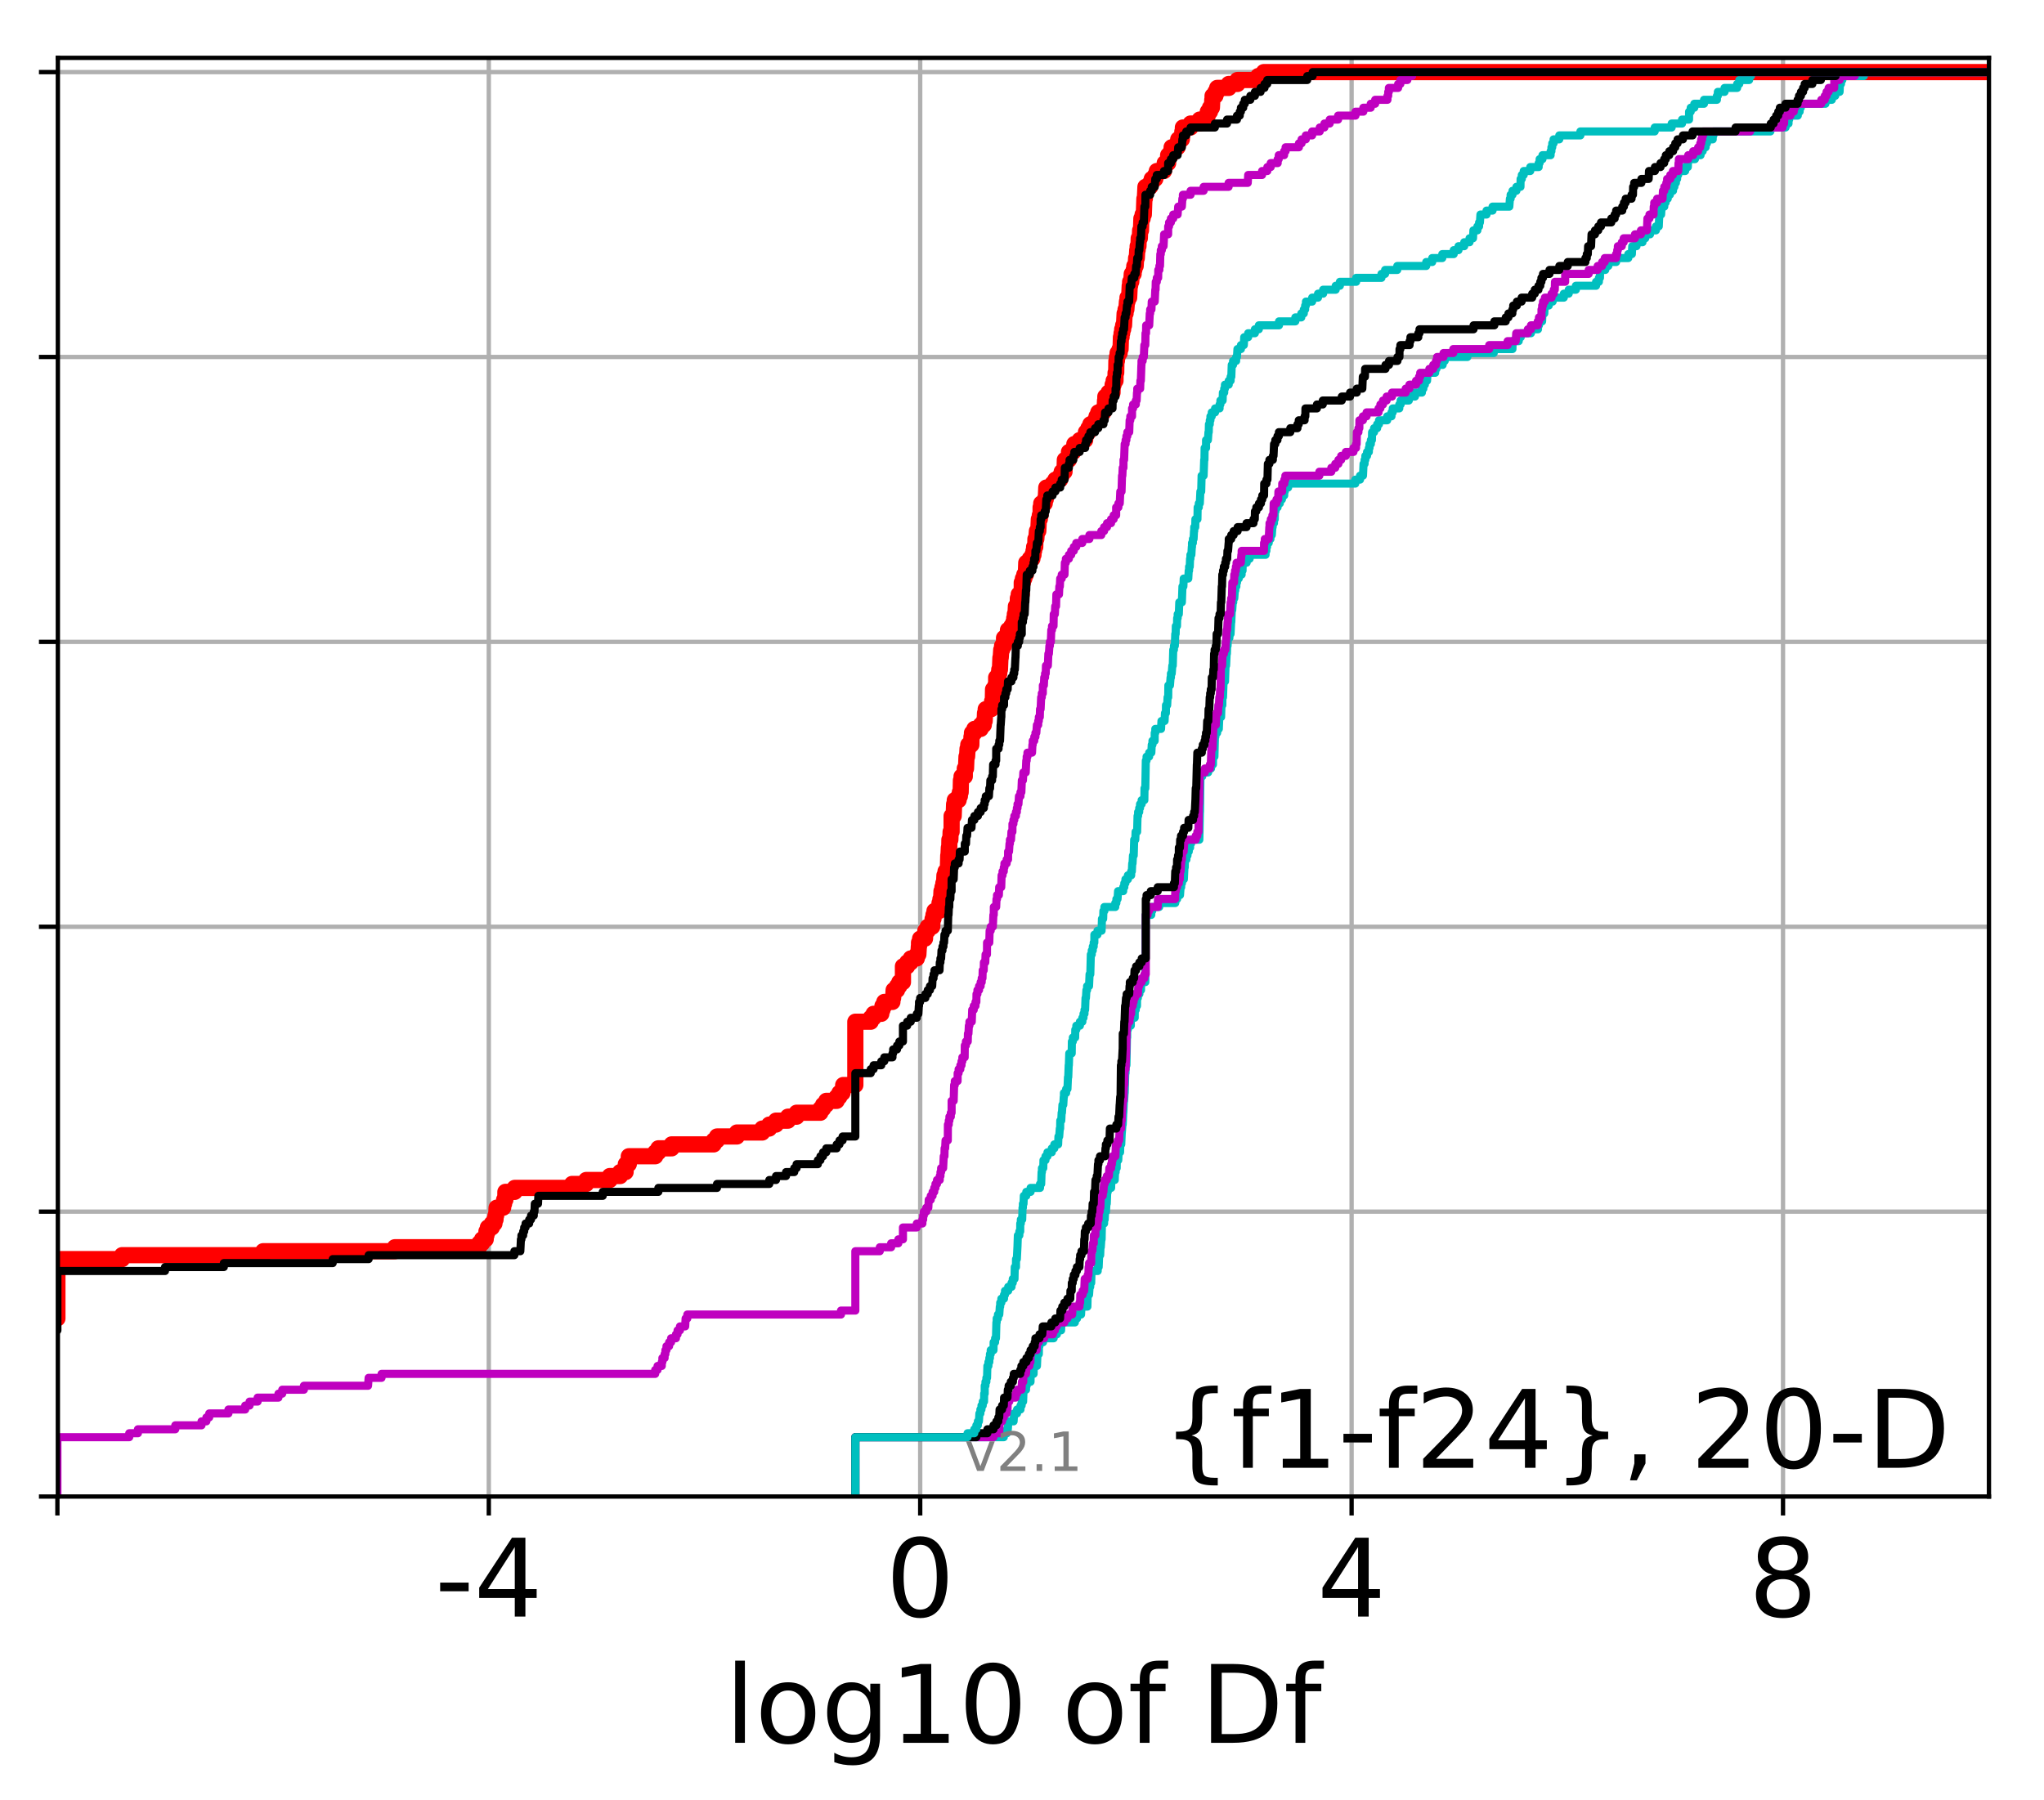 <?xml version="1.0" encoding="utf-8" standalone="no"?>
<!DOCTYPE svg PUBLIC "-//W3C//DTD SVG 1.1//EN"
  "http://www.w3.org/Graphics/SVG/1.1/DTD/svg11.dtd">
<!-- Created with matplotlib (http://matplotlib.org/) -->
<svg height="333pt" version="1.1" viewBox="0 0 378 333" width="378pt" xmlns="http://www.w3.org/2000/svg" xmlns:xlink="http://www.w3.org/1999/xlink">
 <defs>
  <style type="text/css">
*{stroke-linecap:butt;stroke-linejoin:round;}
  </style>
 </defs>
 <g id="figure_1">
  <g id="patch_1">
   <path d="M 0 333.724 
L 378.52 333.724 
L 378.52 0 
L 0 0 
z
" style="fill:#ffffff;"/>
  </g>
  <g id="axes_1">
   <g id="patch_2">
    <path d="M 10.7 276.812 
L 367.82 276.812 
L 367.82 10.7 
L 10.7 10.7 
z
" style="fill:#ffffff;"/>
   </g>
   <g id="matplotlib.axis_1">
    <g id="xtick_1">
     <g id="line2d_1">
      <path clip-path="url(#p62f8047596)" d="M 10.614 276.812 
L 10.614 10.7 
" style="fill:none;stroke:#b0b0b0;stroke-linecap:square;stroke-width:0.8;"/>
     </g>
     <g id="line2d_2">
      <defs>
       <path d="M 0 0 
L 0 3.5 
" id="m24e99aa0cb" style="stroke:#000000;stroke-width:0.8;"/>
      </defs>
      <g>
       <use style="stroke:#000000;stroke-width:0.8;" x="10.614" xlink:href="#m24e99aa0cb" y="276.812"/>
      </g>
     </g>
    </g>
    <g id="xtick_2">
     <g id="line2d_3">
      <path clip-path="url(#p62f8047596)" d="M 90.394 276.812 
L 90.394 10.7 
" style="fill:none;stroke:#b0b0b0;stroke-linecap:square;stroke-width:0.8;"/>
     </g>
     <g id="line2d_4">
      <g>
       <use style="stroke:#000000;stroke-width:0.8;" x="90.394" xlink:href="#m24e99aa0cb" y="276.812"/>
      </g>
     </g>
     <g id="text_1">
      <!-- -4 -->
      <defs>
       <path d="M 4.891 31.391 
L 31.203 31.391 
L 31.203 23.391 
L 4.891 23.391 
z
" id="DejaVuSans-2d"/>
       <path d="M 37.797 64.312 
L 12.891 25.391 
L 37.797 25.391 
z
M 35.203 72.906 
L 47.609 72.906 
L 47.609 25.391 
L 58.016 25.391 
L 58.016 17.188 
L 47.609 17.188 
L 47.609 0 
L 37.797 0 
L 37.797 17.188 
L 4.891 17.188 
L 4.891 26.703 
z
" id="DejaVuSans-34"/>
      </defs>
      <g transform="translate(80.424 299.009)scale(0.2 -0.2)">
       <use xlink:href="#DejaVuSans-2d"/>
       <use x="36.084" xlink:href="#DejaVuSans-34"/>
      </g>
     </g>
    </g>
    <g id="xtick_3">
     <g id="line2d_5">
      <path clip-path="url(#p62f8047596)" d="M 170.175 276.812 
L 170.175 10.7 
" style="fill:none;stroke:#b0b0b0;stroke-linecap:square;stroke-width:0.8;"/>
     </g>
     <g id="line2d_6">
      <g>
       <use style="stroke:#000000;stroke-width:0.8;" x="170.175" xlink:href="#m24e99aa0cb" y="276.812"/>
      </g>
     </g>
     <g id="text_2">
      <!-- 0 -->
      <defs>
       <path d="M 31.781 66.406 
Q 24.172 66.406 20.328 58.906 
Q 16.5 51.422 16.5 36.375 
Q 16.5 21.391 20.328 13.891 
Q 24.172 6.391 31.781 6.391 
Q 39.453 6.391 43.281 13.891 
Q 47.125 21.391 47.125 36.375 
Q 47.125 51.422 43.281 58.906 
Q 39.453 66.406 31.781 66.406 
z
M 31.781 74.219 
Q 44.047 74.219 50.516 64.516 
Q 56.984 54.828 56.984 36.375 
Q 56.984 17.969 50.516 8.266 
Q 44.047 -1.422 31.781 -1.422 
Q 19.531 -1.422 13.062 8.266 
Q 6.594 17.969 6.594 36.375 
Q 6.594 54.828 13.062 64.516 
Q 19.531 74.219 31.781 74.219 
z
" id="DejaVuSans-30"/>
      </defs>
      <g transform="translate(163.812 299.009)scale(0.2 -0.2)">
       <use xlink:href="#DejaVuSans-30"/>
      </g>
     </g>
    </g>
    <g id="xtick_4">
     <g id="line2d_7">
      <path clip-path="url(#p62f8047596)" d="M 249.955 276.812 
L 249.955 10.7 
" style="fill:none;stroke:#b0b0b0;stroke-linecap:square;stroke-width:0.8;"/>
     </g>
     <g id="line2d_8">
      <g>
       <use style="stroke:#000000;stroke-width:0.8;" x="249.955" xlink:href="#m24e99aa0cb" y="276.812"/>
      </g>
     </g>
     <g id="text_3">
      <!-- 4 -->
      <g transform="translate(243.593 299.009)scale(0.2 -0.2)">
       <use xlink:href="#DejaVuSans-34"/>
      </g>
     </g>
    </g>
    <g id="xtick_5">
     <g id="line2d_9">
      <path clip-path="url(#p62f8047596)" d="M 329.736 276.812 
L 329.736 10.7 
" style="fill:none;stroke:#b0b0b0;stroke-linecap:square;stroke-width:0.8;"/>
     </g>
     <g id="line2d_10">
      <g>
       <use style="stroke:#000000;stroke-width:0.8;" x="329.736" xlink:href="#m24e99aa0cb" y="276.812"/>
      </g>
     </g>
     <g id="text_4">
      <!-- 8 -->
      <defs>
       <path d="M 31.781 34.625 
Q 24.75 34.625 20.719 30.859 
Q 16.703 27.094 16.703 20.516 
Q 16.703 13.922 20.719 10.156 
Q 24.75 6.391 31.781 6.391 
Q 38.812 6.391 42.859 10.172 
Q 46.922 13.969 46.922 20.516 
Q 46.922 27.094 42.891 30.859 
Q 38.875 34.625 31.781 34.625 
z
M 21.922 38.812 
Q 15.578 40.375 12.031 44.719 
Q 8.5 49.078 8.5 55.328 
Q 8.5 64.062 14.719 69.141 
Q 20.953 74.219 31.781 74.219 
Q 42.672 74.219 48.875 69.141 
Q 55.078 64.062 55.078 55.328 
Q 55.078 49.078 51.531 44.719 
Q 48 40.375 41.703 38.812 
Q 48.828 37.156 52.797 32.312 
Q 56.781 27.484 56.781 20.516 
Q 56.781 9.906 50.312 4.234 
Q 43.844 -1.422 31.781 -1.422 
Q 19.734 -1.422 13.25 4.234 
Q 6.781 9.906 6.781 20.516 
Q 6.781 27.484 10.781 32.312 
Q 14.797 37.156 21.922 38.812 
z
M 18.312 54.391 
Q 18.312 48.734 21.844 45.562 
Q 25.391 42.391 31.781 42.391 
Q 38.141 42.391 41.719 45.562 
Q 45.312 48.734 45.312 54.391 
Q 45.312 60.062 41.719 63.234 
Q 38.141 66.406 31.781 66.406 
Q 25.391 66.406 21.844 63.234 
Q 18.312 60.062 18.312 54.391 
z
" id="DejaVuSans-38"/>
      </defs>
      <g transform="translate(323.373 299.009)scale(0.2 -0.2)">
       <use xlink:href="#DejaVuSans-38"/>
      </g>
     </g>
    </g>
    <g id="text_5">
     <!-- log10 of Df -->
     <defs>
      <path d="M 9.422 75.984 
L 18.406 75.984 
L 18.406 0 
L 9.422 0 
z
" id="DejaVuSans-6c"/>
      <path d="M 30.609 48.391 
Q 23.391 48.391 19.188 42.75 
Q 14.984 37.109 14.984 27.297 
Q 14.984 17.484 19.156 11.844 
Q 23.344 6.203 30.609 6.203 
Q 37.797 6.203 41.984 11.859 
Q 46.188 17.531 46.188 27.297 
Q 46.188 37.016 41.984 42.703 
Q 37.797 48.391 30.609 48.391 
z
M 30.609 56 
Q 42.328 56 49.016 48.375 
Q 55.719 40.766 55.719 27.297 
Q 55.719 13.875 49.016 6.219 
Q 42.328 -1.422 30.609 -1.422 
Q 18.844 -1.422 12.172 6.219 
Q 5.516 13.875 5.516 27.297 
Q 5.516 40.766 12.172 48.375 
Q 18.844 56 30.609 56 
z
" id="DejaVuSans-6f"/>
      <path d="M 45.406 27.984 
Q 45.406 37.75 41.375 43.109 
Q 37.359 48.484 30.078 48.484 
Q 22.859 48.484 18.828 43.109 
Q 14.797 37.75 14.797 27.984 
Q 14.797 18.266 18.828 12.891 
Q 22.859 7.516 30.078 7.516 
Q 37.359 7.516 41.375 12.891 
Q 45.406 18.266 45.406 27.984 
z
M 54.391 6.781 
Q 54.391 -7.172 48.188 -13.984 
Q 42 -20.797 29.203 -20.797 
Q 24.469 -20.797 20.266 -20.094 
Q 16.062 -19.391 12.109 -17.922 
L 12.109 -9.188 
Q 16.062 -11.328 19.922 -12.344 
Q 23.781 -13.375 27.781 -13.375 
Q 36.625 -13.375 41.016 -8.766 
Q 45.406 -4.156 45.406 5.172 
L 45.406 9.625 
Q 42.625 4.781 38.281 2.391 
Q 33.938 0 27.875 0 
Q 17.828 0 11.672 7.656 
Q 5.516 15.328 5.516 27.984 
Q 5.516 40.672 11.672 48.328 
Q 17.828 56 27.875 56 
Q 33.938 56 38.281 53.609 
Q 42.625 51.219 45.406 46.391 
L 45.406 54.688 
L 54.391 54.688 
z
" id="DejaVuSans-67"/>
      <path d="M 12.406 8.297 
L 28.516 8.297 
L 28.516 63.922 
L 10.984 60.406 
L 10.984 69.391 
L 28.422 72.906 
L 38.281 72.906 
L 38.281 8.297 
L 54.391 8.297 
L 54.391 0 
L 12.406 0 
z
" id="DejaVuSans-31"/>
      <path id="DejaVuSans-20"/>
      <path d="M 37.109 75.984 
L 37.109 68.5 
L 28.516 68.5 
Q 23.688 68.5 21.797 66.547 
Q 19.922 64.594 19.922 59.516 
L 19.922 54.688 
L 34.719 54.688 
L 34.719 47.703 
L 19.922 47.703 
L 19.922 0 
L 10.891 0 
L 10.891 47.703 
L 2.297 47.703 
L 2.297 54.688 
L 10.891 54.688 
L 10.891 58.5 
Q 10.891 67.625 15.141 71.797 
Q 19.391 75.984 28.609 75.984 
z
" id="DejaVuSans-66"/>
      <path d="M 19.672 64.797 
L 19.672 8.109 
L 31.594 8.109 
Q 46.688 8.109 53.688 14.938 
Q 60.688 21.781 60.688 36.531 
Q 60.688 51.172 53.688 57.984 
Q 46.688 64.797 31.594 64.797 
z
M 9.812 72.906 
L 30.078 72.906 
Q 51.266 72.906 61.172 64.094 
Q 71.094 55.281 71.094 36.531 
Q 71.094 17.672 61.125 8.828 
Q 51.172 0 30.078 0 
L 9.812 0 
z
" id="DejaVuSans-44"/>
     </defs>
     <g transform="translate(134.074 322.365)scale(0.2 -0.2)">
      <use xlink:href="#DejaVuSans-6c"/>
      <use x="27.783" xlink:href="#DejaVuSans-6f"/>
      <use x="88.965" xlink:href="#DejaVuSans-67"/>
      <use x="152.441" xlink:href="#DejaVuSans-31"/>
      <use x="216.064" xlink:href="#DejaVuSans-30"/>
      <use x="279.688" xlink:href="#DejaVuSans-20"/>
      <use x="311.475" xlink:href="#DejaVuSans-6f"/>
      <use x="372.656" xlink:href="#DejaVuSans-66"/>
      <use x="407.861" xlink:href="#DejaVuSans-20"/>
      <use x="439.648" xlink:href="#DejaVuSans-44"/>
      <use x="516.65" xlink:href="#DejaVuSans-66"/>
     </g>
    </g>
   </g>
   <g id="matplotlib.axis_2">
    <g id="ytick_1">
     <g id="line2d_11">
      <path clip-path="url(#p62f8047596)" d="M 10.7 276.812 
L 367.82 276.812 
" style="fill:none;stroke:#b0b0b0;stroke-linecap:square;stroke-width:0.8;"/>
     </g>
     <g id="line2d_12">
      <defs>
       <path d="M 0 0 
L -3.5 0 
" id="m5c00e2772d" style="stroke:#000000;stroke-width:0.8;"/>
      </defs>
      <g>
       <use style="stroke:#000000;stroke-width:0.8;" x="10.7" xlink:href="#m5c00e2772d" y="276.812"/>
      </g>
     </g>
    </g>
    <g id="ytick_2">
     <g id="line2d_13">
      <path clip-path="url(#p62f8047596)" d="M 10.7 224.117 
L 367.82 224.117 
" style="fill:none;stroke:#b0b0b0;stroke-linecap:square;stroke-width:0.8;"/>
     </g>
     <g id="line2d_14">
      <g>
       <use style="stroke:#000000;stroke-width:0.8;" x="10.7" xlink:href="#m5c00e2772d" y="224.117"/>
      </g>
     </g>
    </g>
    <g id="ytick_3">
     <g id="line2d_15">
      <path clip-path="url(#p62f8047596)" d="M 10.7 171.421 
L 367.82 171.421 
" style="fill:none;stroke:#b0b0b0;stroke-linecap:square;stroke-width:0.8;"/>
     </g>
     <g id="line2d_16">
      <g>
       <use style="stroke:#000000;stroke-width:0.8;" x="10.7" xlink:href="#m5c00e2772d" y="171.421"/>
      </g>
     </g>
    </g>
    <g id="ytick_4">
     <g id="line2d_17">
      <path clip-path="url(#p62f8047596)" d="M 10.7 118.726 
L 367.82 118.726 
" style="fill:none;stroke:#b0b0b0;stroke-linecap:square;stroke-width:0.8;"/>
     </g>
     <g id="line2d_18">
      <g>
       <use style="stroke:#000000;stroke-width:0.8;" x="10.7" xlink:href="#m5c00e2772d" y="118.726"/>
      </g>
     </g>
    </g>
    <g id="ytick_5">
     <g id="line2d_19">
      <path clip-path="url(#p62f8047596)" d="M 10.7 66.03 
L 367.82 66.03 
" style="fill:none;stroke:#b0b0b0;stroke-linecap:square;stroke-width:0.8;"/>
     </g>
     <g id="line2d_20">
      <g>
       <use style="stroke:#000000;stroke-width:0.8;" x="10.7" xlink:href="#m5c00e2772d" y="66.03"/>
      </g>
     </g>
    </g>
    <g id="ytick_6">
     <g id="line2d_21">
      <path clip-path="url(#p62f8047596)" d="M 10.7 13.335 
L 367.82 13.335 
" style="fill:none;stroke:#b0b0b0;stroke-linecap:square;stroke-width:0.8;"/>
     </g>
     <g id="line2d_22">
      <g>
       <use style="stroke:#000000;stroke-width:0.8;" x="10.7" xlink:href="#m5c00e2772d" y="13.335"/>
      </g>
     </g>
    </g>
   </g>
   <g id="line2d_23">
    <path clip-path="url(#p62f8047596)" d="M -1 243.877 
L 10.614 243.877 
L 10.614 232.899 
L 22.577 232.899 
L 22.577 232.167 
L 48.671 232.167 
L 48.671 231.435 
L 73.021 231.435 
L 73.021 230.703 
L 88.61 230.703 
L 88.61 229.972 
L 89.15 229.972 
L 89.15 229.24 
L 89.822 229.24 
L 89.822 228.508 
L 89.959 228.508 
L 89.959 227.776 
L 90.225 227.776 
L 90.225 227.044 
L 90.955 227.044 
L 90.955 226.312 
L 91.441 226.312 
L 91.441 225.58 
L 91.637 225.58 
L 91.637 224.848 
L 91.752 224.848 
L 91.843 223.385 
L 93.051 223.385 
L 93.051 222.653 
L 93.226 222.653 
L 93.226 221.921 
L 93.458 221.921 
L 93.465 220.457 
L 95.179 220.457 
L 95.179 219.725 
L 105.79 219.725 
L 105.79 218.993 
L 108.407 218.993 
L 108.407 218.262 
L 112.766 218.262 
L 112.766 217.53 
L 114.684 217.53 
L 114.684 216.798 
L 115.69 216.798 
L 115.735 215.334 
L 116.284 215.334 
L 116.286 213.87 
L 121.178 213.87 
L 121.178 213.138 
L 121.752 213.138 
L 121.752 212.406 
L 124.208 212.406 
L 124.208 211.675 
L 131.982 211.675 
L 131.982 210.943 
L 132.597 210.943 
L 132.597 210.211 
L 136.275 210.211 
L 136.275 209.479 
L 140.962 209.479 
L 140.962 208.747 
L 142.253 208.747 
L 142.253 208.015 
L 143.5 208.015 
L 143.5 207.283 
L 145.717 207.283 
L 145.717 206.551 
L 147.317 206.551 
L 147.317 205.82 
L 151.711 205.82 
L 151.711 205.088 
L 152.208 205.088 
L 152.208 204.356 
L 152.805 204.356 
L 152.805 203.624 
L 154.73 203.624 
L 154.73 202.892 
L 155.232 202.892 
L 155.232 202.16 
L 155.806 202.16 
L 155.806 201.428 
L 155.934 201.428 
L 155.934 200.696 
L 158.18 200.696 
L 158.18 188.986 
L 161.026 188.986 
L 161.026 188.254 
L 161.556 188.254 
L 161.556 187.522 
L 162.978 187.522 
L 162.978 186.791 
L 163.195 186.791 
L 163.195 186.059 
L 163.534 186.059 
L 163.534 185.327 
L 165.031 185.327 
L 165.031 184.595 
L 165.168 184.595 
L 165.263 183.131 
L 165.895 183.131 
L 165.895 182.399 
L 166.319 182.399 
L 166.319 181.667 
L 166.984 181.667 
L 166.984 178.74 
L 167.768 178.74 
L 167.768 178.008 
L 168.428 178.008 
L 168.428 177.276 
L 169.546 177.276 
L 169.546 176.544 
L 169.836 176.544 
L 169.921 175.081 
L 169.955 175.081 
L 169.955 174.349 
L 170.159 174.349 
L 170.159 173.617 
L 171.063 173.617 
L 171.126 172.153 
L 171.572 172.153 
L 171.572 171.421 
L 172.393 171.421 
L 172.466 169.957 
L 172.629 169.957 
L 172.629 169.225 
L 172.815 169.225 
L 172.815 168.494 
L 173.707 168.494 
L 173.747 167.03 
L 173.914 167.03 
L 173.914 166.298 
L 174.043 166.298 
L 174.113 164.834 
L 174.294 164.834 
L 174.294 164.102 
L 174.457 164.102 
L 174.457 163.37 
L 174.59 163.37 
L 174.658 161.907 
L 174.86 161.907 
L 174.86 161.175 
L 175.281 161.175 
L 175.363 158.247 
L 175.404 158.247 
L 175.475 156.783 
L 175.549 156.783 
L 175.577 155.32 
L 175.75 155.32 
L 175.802 153.856 
L 175.979 153.856 
L 175.986 150.928 
L 176.366 150.928 
L 176.447 148.733 
L 176.571 148.733 
L 176.571 148.001 
L 177.277 148.001 
L 177.277 147.269 
L 177.512 147.269 
L 177.512 146.537 
L 177.657 146.537 
L 177.707 144.342 
L 177.823 144.342 
L 177.823 143.61 
L 178.42 143.61 
L 178.42 142.146 
L 178.645 142.146 
L 178.737 139.95 
L 178.844 139.95 
L 178.928 138.486 
L 179.066 138.486 
L 179.066 137.755 
L 179.632 137.755 
L 179.654 136.291 
L 179.747 136.291 
L 179.747 135.559 
L 180.195 135.559 
L 180.195 134.827 
L 181.36 134.827 
L 181.36 134.095 
L 181.934 134.095 
L 181.934 133.363 
L 182.098 133.363 
L 182.16 131.9 
L 182.29 131.9 
L 182.29 131.168 
L 183.323 131.168 
L 183.323 130.436 
L 183.47 130.436 
L 183.47 129.704 
L 183.605 129.704 
L 183.646 127.508 
L 184.076 127.508 
L 184.076 126.776 
L 184.224 126.776 
L 184.224 125.313 
L 184.667 125.313 
L 184.667 124.581 
L 184.797 124.581 
L 184.797 123.849 
L 184.924 123.849 
L 185.011 121.653 
L 185.067 121.653 
L 185.162 120.189 
L 185.315 120.189 
L 185.315 119.458 
L 185.678 119.458 
L 185.679 117.994 
L 186.349 117.994 
L 186.405 116.53 
L 187.044 116.53 
L 187.044 115.798 
L 187.415 115.798 
L 187.415 115.066 
L 187.564 115.066 
L 187.564 114.334 
L 187.678 114.334 
L 187.678 113.602 
L 187.797 113.602 
L 187.874 112.139 
L 188.229 112.139 
L 188.233 110.675 
L 188.396 110.675 
L 188.396 109.943 
L 188.956 109.943 
L 188.956 107.747 
L 189.171 107.747 
L 189.171 107.016 
L 189.428 107.016 
L 189.428 106.284 
L 189.709 106.284 
L 189.789 104.088 
L 190.442 104.088 
L 190.442 103.356 
L 190.925 103.356 
L 190.925 102.624 
L 191.127 102.624 
L 191.127 101.892 
L 191.242 101.892 
L 191.242 101.161 
L 191.45 101.161 
L 191.483 99.697 
L 191.649 99.697 
L 191.755 98.233 
L 192.01 98.233 
L 192.115 96.037 
L 192.295 96.037 
L 192.295 95.305 
L 192.442 95.305 
L 192.443 93.842 
L 192.56 93.842 
L 192.56 93.11 
L 193.204 93.11 
L 193.204 92.378 
L 193.389 92.378 
L 193.493 90.182 
L 194.641 90.182 
L 194.641 89.45 
L 195.17 89.45 
L 195.17 88.719 
L 196.062 88.719 
L 196.062 87.987 
L 196.342 87.987 
L 196.342 87.255 
L 196.862 87.255 
L 196.924 85.059 
L 197.671 85.059 
L 197.685 83.595 
L 198.485 83.595 
L 198.485 82.863 
L 198.68 82.863 
L 198.68 82.132 
L 199.665 82.132 
L 199.665 81.4 
L 200.677 81.4 
L 200.677 80.668 
L 200.829 80.668 
L 200.829 79.936 
L 201.282 79.936 
L 201.282 79.204 
L 201.642 79.204 
L 201.642 78.472 
L 202.507 78.472 
L 202.507 77.74 
L 202.787 77.74 
L 202.787 77.008 
L 203.105 77.008 
L 203.105 76.277 
L 204.061 76.277 
L 204.061 75.545 
L 204.291 75.545 
L 204.357 74.081 
L 204.413 74.081 
L 204.413 73.349 
L 204.999 73.349 
L 204.999 72.617 
L 205.74 72.617 
L 205.764 71.153 
L 205.947 71.153 
L 205.947 70.422 
L 206.29 70.422 
L 206.305 68.958 
L 206.422 68.958 
L 206.458 66.762 
L 206.552 66.762 
L 206.552 66.03 
L 206.681 66.03 
L 206.681 65.298 
L 207.055 65.298 
L 207.055 64.566 
L 207.229 64.566 
L 207.295 62.371 
L 207.413 62.371 
L 207.413 61.639 
L 207.529 61.639 
L 207.529 60.907 
L 207.707 60.907 
L 207.707 60.175 
L 207.869 60.175 
L 207.979 57.98 
L 208.153 57.98 
L 208.153 57.248 
L 208.302 57.248 
L 208.407 55.784 
L 208.511 55.784 
L 208.511 55.052 
L 208.815 55.052 
L 208.922 52.856 
L 208.997 52.856 
L 208.997 52.124 
L 209.204 52.124 
L 209.299 50.661 
L 209.646 50.661 
L 209.646 49.929 
L 209.771 49.929 
L 209.771 49.197 
L 210.021 49.197 
L 210.107 47.733 
L 210.232 47.733 
L 210.311 46.269 
L 210.389 46.269 
L 210.389 45.538 
L 210.539 45.538 
L 210.586 44.074 
L 210.788 44.074 
L 210.847 42.61 
L 211.003 42.61 
L 211.08 40.414 
L 211.307 40.414 
L 211.307 39.682 
L 211.528 39.682 
L 211.635 36.755 
L 211.72 36.755 
L 211.83 34.559 
L 212.702 34.559 
L 212.702 33.827 
L 212.993 33.827 
L 212.993 33.096 
L 213.649 33.096 
L 213.649 32.364 
L 213.928 32.364 
L 213.928 31.632 
L 215.256 31.632 
L 215.256 30.9 
L 215.393 30.9 
L 215.393 30.168 
L 216.025 30.168 
L 216.025 28.704 
L 216.53 28.704 
L 216.53 27.972 
L 216.67 27.972 
L 216.67 27.241 
L 217.778 27.241 
L 217.889 25.777 
L 218.56 25.777 
L 218.657 24.313 
L 218.752 24.313 
L 218.752 23.581 
L 220.177 23.581 
L 220.177 22.849 
L 221.854 22.849 
L 221.854 22.117 
L 223.112 22.117 
L 223.112 21.385 
L 223.363 21.385 
L 223.363 20.654 
L 223.766 20.654 
L 223.766 19.922 
L 224.12 19.922 
L 224.188 18.458 
L 224.244 18.458 
L 224.244 17.726 
L 224.766 17.726 
L 224.766 16.994 
L 225.093 16.994 
L 225.093 16.262 
L 227.234 16.262 
L 227.234 15.53 
L 228.848 15.53 
L 228.848 14.799 
L 232.683 14.799 
L 232.683 14.067 
L 233.717 14.067 
L 233.717 13.335 
L 233.717 13.335 
L 367.82 13.335 
L 367.82 13.335 
" style="fill:none;stroke:#ff0000;stroke-linecap:square;stroke-width:3;"/>
   </g>
   <g id="line2d_24">
    <path clip-path="url(#p62f8047596)" d="M 158.18 276.812 
L 158.18 276.08 
L 158.18 276.08 
L 158.18 276.08 
L 158.18 275.348 
L 158.18 275.348 
L 158.18 275.348 
L 158.18 274.616 
L 158.18 274.616 
L 158.18 274.616 
L 158.18 273.884 
L 158.18 273.884 
L 158.18 273.884 
L 158.18 273.153 
L 158.18 273.153 
L 158.18 273.153 
L 158.18 272.421 
L 158.18 272.421 
L 158.18 272.421 
L 158.18 271.689 
L 158.18 271.689 
L 158.18 271.689 
L 158.18 270.957 
L 158.18 270.957 
L 158.18 270.957 
L 158.18 270.225 
L 158.18 270.225 
L 158.18 270.225 
L 158.18 269.493 
L 158.18 269.493 
L 158.18 269.493 
L 158.18 268.761 
L 158.18 268.761 
L 158.18 268.761 
L 158.18 268.029 
L 158.18 268.029 
L 158.18 268.029 
L 158.18 267.298 
L 158.18 267.298 
L 158.18 267.298 
L 158.18 266.566 
L 158.18 266.566 
L 158.18 266.566 
L 158.18 265.834 
L 185.634 265.834 
L 185.634 265.102 
L 186.216 265.102 
L 186.216 264.37 
L 186.379 264.37 
L 186.474 262.906 
L 187.446 262.906 
L 187.54 261.442 
L 188.084 261.442 
L 188.084 260.711 
L 188.721 260.711 
L 188.721 259.979 
L 188.934 259.979 
L 188.934 259.247 
L 189.203 259.247 
L 189.291 257.051 
L 189.748 257.051 
L 189.748 256.319 
L 189.863 256.319 
L 189.863 255.587 
L 190.577 255.587 
L 190.596 254.124 
L 191.144 254.124 
L 191.189 252.66 
L 191.764 252.66 
L 191.86 250.464 
L 192.114 250.464 
L 192.131 249.001 
L 192.227 249.001 
L 192.227 248.269 
L 192.893 248.269 
L 192.893 247.537 
L 194.856 247.537 
L 194.856 246.805 
L 195.456 246.805 
L 195.456 246.073 
L 196.232 246.073 
L 196.275 244.609 
L 198.781 244.609 
L 198.781 243.877 
L 199.183 243.877 
L 199.183 243.145 
L 199.92 243.145 
L 199.999 241.682 
L 201.093 241.682 
L 201.146 239.486 
L 201.401 239.486 
L 201.502 238.022 
L 201.616 238.022 
L 201.616 237.29 
L 201.797 237.29 
L 201.853 235.095 
L 203.001 235.095 
L 203.001 234.363 
L 203.178 234.363 
L 203.271 232.167 
L 203.455 232.167 
L 203.512 230.703 
L 203.57 230.703 
L 203.671 229.24 
L 203.723 229.24 
L 203.783 226.312 
L 204.18 226.312 
L 204.18 225.58 
L 204.293 225.58 
L 204.36 224.117 
L 204.53 224.117 
L 204.613 222.653 
L 204.676 222.653 
L 204.762 220.457 
L 204.861 220.457 
L 204.861 219.725 
L 205.482 219.725 
L 205.516 218.262 
L 206.15 218.262 
L 206.209 216.798 
L 206.323 216.798 
L 206.323 216.066 
L 206.508 216.066 
L 206.529 214.602 
L 206.802 214.602 
L 206.87 213.138 
L 207.138 213.138 
L 207.174 211.675 
L 207.352 211.675 
L 207.451 209.479 
L 207.467 209.479 
L 207.574 208.015 
L 207.623 208.015 
L 207.718 205.82 
L 207.738 205.82 
L 207.845 203.624 
L 207.881 203.624 
L 207.973 202.16 
L 207.992 202.16 
L 208.095 198.501 
L 208.151 198.501 
L 208.153 197.037 
L 208.314 197.037 
L 208.407 191.914 
L 208.448 191.914 
L 208.455 190.45 
L 208.574 190.45 
L 208.574 189.718 
L 209.122 189.718 
L 209.136 188.254 
L 209.844 188.254 
L 209.853 186.791 
L 210.037 186.791 
L 210.037 186.059 
L 210.265 186.059 
L 210.278 184.595 
L 210.427 184.595 
L 210.427 183.863 
L 210.71 183.863 
L 210.71 183.131 
L 211.01 183.131 
L 211.03 181.667 
L 211.803 181.667 
L 211.893 169.225 
L 212.906 169.225 
L 212.906 168.494 
L 213.085 168.494 
L 213.085 167.762 
L 214.373 167.762 
L 214.373 167.03 
L 217.343 167.03 
L 217.343 166.298 
L 217.685 166.298 
L 217.685 165.566 
L 218.22 165.566 
L 218.325 164.102 
L 218.437 164.102 
L 218.437 163.37 
L 218.584 163.37 
L 218.584 162.639 
L 218.933 162.639 
L 219.039 160.443 
L 219.093 160.443 
L 219.116 158.979 
L 219.407 158.979 
L 219.407 158.247 
L 219.604 158.247 
L 219.604 157.515 
L 219.842 157.515 
L 219.842 156.783 
L 220.088 156.783 
L 220.088 156.052 
L 220.261 156.052 
L 220.261 155.32 
L 221.795 155.32 
L 221.897 150.197 
L 221.914 150.197 
L 221.997 143.61 
L 222.333 143.61 
L 222.333 142.878 
L 223.421 142.878 
L 223.421 142.146 
L 223.956 142.146 
L 223.956 141.414 
L 224.312 141.414 
L 224.318 139.95 
L 224.585 139.95 
L 224.683 136.291 
L 224.759 136.291 
L 224.759 135.559 
L 225.087 135.559 
L 225.087 134.827 
L 225.396 134.827 
L 225.489 132.631 
L 225.819 132.631 
L 225.885 130.436 
L 226.048 130.436 
L 226.062 128.972 
L 226.174 128.972 
L 226.277 126.044 
L 226.539 126.044 
L 226.644 123.117 
L 226.744 123.117 
L 226.845 120.921 
L 226.893 120.921 
L 226.941 119.458 
L 227.017 119.458 
L 227.089 117.994 
L 227.354 117.994 
L 227.354 117.262 
L 227.566 117.262 
L 227.675 115.066 
L 227.704 115.066 
L 227.796 112.871 
L 227.876 112.871 
L 227.981 111.407 
L 228.063 111.407 
L 228.063 110.675 
L 228.256 110.675 
L 228.36 109.211 
L 228.441 109.211 
L 228.441 108.479 
L 228.639 108.479 
L 228.639 107.747 
L 228.76 107.747 
L 228.76 107.016 
L 229.084 107.016 
L 229.084 106.284 
L 229.616 106.284 
L 229.616 105.552 
L 229.787 105.552 
L 229.816 104.088 
L 230.544 104.088 
L 230.544 103.356 
L 231.098 103.356 
L 231.098 102.624 
L 234.046 102.624 
L 234.046 101.892 
L 234.194 101.892 
L 234.194 101.161 
L 234.321 101.161 
L 234.321 100.429 
L 234.627 100.429 
L 234.627 99.697 
L 234.949 99.697 
L 234.949 98.965 
L 235.194 98.965 
L 235.3 97.501 
L 235.354 97.501 
L 235.354 96.769 
L 235.597 96.769 
L 235.597 96.037 
L 235.748 96.037 
L 235.765 94.574 
L 235.884 94.574 
L 235.884 93.842 
L 236.267 93.842 
L 236.267 93.11 
L 236.683 93.11 
L 236.683 92.378 
L 237.07 92.378 
L 237.07 91.646 
L 237.488 91.646 
L 237.488 90.914 
L 237.601 90.914 
L 237.601 90.182 
L 238.22 90.182 
L 238.22 89.45 
L 250.637 89.45 
L 250.637 88.719 
L 251.511 88.719 
L 251.511 87.987 
L 252.058 87.987 
L 252.164 85.791 
L 252.356 85.791 
L 252.356 85.059 
L 252.495 85.059 
L 252.495 84.327 
L 252.808 84.327 
L 252.808 83.595 
L 253.142 83.595 
L 253.142 82.863 
L 253.269 82.863 
L 253.269 82.132 
L 253.517 82.132 
L 253.517 81.4 
L 253.71 81.4 
L 253.744 79.936 
L 254.105 79.936 
L 254.105 79.204 
L 254.678 79.204 
L 254.678 78.472 
L 255.02 78.472 
L 255.02 77.74 
L 256.534 77.74 
L 256.534 77.008 
L 257.329 77.008 
L 257.329 76.277 
L 257.558 76.277 
L 257.558 75.545 
L 258.773 75.545 
L 258.773 74.813 
L 259.022 74.813 
L 259.022 74.081 
L 260.54 74.081 
L 260.54 73.349 
L 261.674 73.349 
L 261.674 72.617 
L 262.952 72.617 
L 262.952 71.885 
L 263.225 71.885 
L 263.225 71.153 
L 263.504 71.153 
L 263.504 70.422 
L 263.909 70.422 
L 263.998 68.958 
L 265.411 68.958 
L 265.411 68.226 
L 265.651 68.226 
L 265.651 67.494 
L 266.794 67.494 
L 266.794 66.762 
L 267.177 66.762 
L 267.177 66.03 
L 271.366 66.03 
L 271.366 65.298 
L 276.243 65.298 
L 276.243 64.566 
L 279.698 64.566 
L 279.735 63.103 
L 280.861 63.103 
L 280.861 62.371 
L 281.237 62.371 
L 281.237 61.639 
L 283.12 61.639 
L 283.12 60.907 
L 284.425 60.907 
L 284.425 60.175 
L 284.6 60.175 
L 284.6 59.443 
L 285.185 59.443 
L 285.239 57.98 
L 285.587 57.98 
L 285.667 56.516 
L 286.421 56.516 
L 286.421 55.784 
L 287.137 55.784 
L 287.137 55.052 
L 289.2 55.052 
L 289.2 54.32 
L 290.105 54.32 
L 290.105 53.588 
L 291.426 53.588 
L 291.426 52.856 
L 295.163 52.856 
L 295.163 52.124 
L 295.685 52.124 
L 295.685 51.393 
L 295.885 51.393 
L 295.915 49.929 
L 296.868 49.929 
L 296.868 49.197 
L 297.433 49.197 
L 297.433 48.465 
L 298.869 48.465 
L 298.869 47.733 
L 301.123 47.733 
L 301.123 47.001 
L 301.784 47.001 
L 301.851 45.538 
L 302.641 45.538 
L 302.641 44.806 
L 303.749 44.806 
L 303.749 44.074 
L 304.263 44.074 
L 304.263 43.342 
L 305.151 43.342 
L 305.151 42.61 
L 306.23 42.61 
L 306.23 41.878 
L 306.76 41.878 
L 306.858 39.682 
L 307.193 39.682 
L 307.28 38.219 
L 307.776 38.219 
L 307.776 37.487 
L 308.017 37.487 
L 308.017 36.755 
L 308.417 36.755 
L 308.417 36.023 
L 308.815 36.023 
L 308.815 35.291 
L 309.394 35.291 
L 309.394 34.559 
L 309.642 34.559 
L 309.642 33.827 
L 309.928 33.827 
L 309.928 33.096 
L 310.151 33.096 
L 310.151 32.364 
L 310.351 32.364 
L 310.351 31.632 
L 311.643 31.632 
L 311.643 30.9 
L 312.13 30.9 
L 312.183 29.436 
L 313.452 29.436 
L 313.452 28.704 
L 314.489 28.704 
L 314.489 27.972 
L 314.88 27.972 
L 314.88 27.241 
L 315.423 27.241 
L 315.423 26.509 
L 315.67 26.509 
L 315.67 25.777 
L 316.737 25.777 
L 316.737 25.045 
L 316.871 25.045 
L 316.871 24.313 
L 327.399 24.313 
L 327.399 23.581 
L 330.208 23.581 
L 330.208 22.849 
L 330.756 22.849 
L 330.756 22.117 
L 330.876 22.117 
L 330.876 21.385 
L 332.469 21.385 
L 332.469 20.654 
L 332.808 20.654 
L 332.808 19.922 
L 333.023 19.922 
L 333.023 19.19 
L 337.583 19.19 
L 337.583 18.458 
L 338.764 18.458 
L 338.764 17.726 
L 339.392 17.726 
L 339.392 16.994 
L 340.197 16.994 
L 340.266 15.53 
L 340.461 15.53 
L 340.461 14.799 
L 340.711 14.799 
L 340.711 14.067 
L 344.685 14.067 
L 344.685 13.335 
L 344.685 13.335 
L 367.82 13.335 
L 367.82 13.335 
" style="fill:none;stroke:#00bfbf;stroke-linecap:square;stroke-width:1.5;"/>
   </g>
   <g id="line2d_25">
    <path clip-path="url(#p62f8047596)" d="M 158.18 276.812 
L 158.18 276.08 
L 158.18 276.08 
L 158.18 276.08 
L 158.18 275.348 
L 158.18 275.348 
L 158.18 275.348 
L 158.18 274.616 
L 158.18 274.616 
L 158.18 274.616 
L 158.18 273.884 
L 158.18 273.884 
L 158.18 273.884 
L 158.18 273.153 
L 158.18 273.153 
L 158.18 273.153 
L 158.18 272.421 
L 158.18 272.421 
L 158.18 272.421 
L 158.18 271.689 
L 158.18 271.689 
L 158.18 271.689 
L 158.18 270.957 
L 158.18 270.957 
L 158.18 270.957 
L 158.18 270.225 
L 158.18 270.225 
L 158.18 270.225 
L 158.18 269.493 
L 158.18 269.493 
L 158.18 269.493 
L 158.18 268.761 
L 158.18 268.761 
L 158.18 268.761 
L 158.18 268.029 
L 158.18 268.029 
L 158.18 268.029 
L 158.18 267.298 
L 158.18 267.298 
L 158.18 267.298 
L 158.18 266.566 
L 158.18 266.566 
L 158.18 266.566 
L 158.18 265.834 
L 183.731 265.834 
L 183.731 265.102 
L 184.782 265.102 
L 184.883 262.906 
L 185.314 262.906 
L 185.314 262.174 
L 185.634 262.174 
L 185.634 261.442 
L 186.165 261.442 
L 186.165 260.711 
L 186.313 260.711 
L 186.379 259.247 
L 186.651 259.247 
L 186.651 258.515 
L 187.81 258.515 
L 187.81 257.783 
L 188.084 257.783 
L 188.084 257.051 
L 188.908 257.051 
L 188.991 255.587 
L 189.231 255.587 
L 189.246 254.124 
L 189.74 254.124 
L 189.833 252.66 
L 190.369 252.66 
L 190.369 251.928 
L 190.563 251.928 
L 190.577 250.464 
L 190.685 250.464 
L 190.685 249.732 
L 191.714 249.732 
L 191.764 248.269 
L 192.131 248.269 
L 192.131 247.537 
L 193.098 247.537 
L 193.098 246.805 
L 194.715 246.805 
L 194.715 246.073 
L 195.077 246.073 
L 195.077 245.341 
L 195.429 245.341 
L 195.429 244.609 
L 196.833 244.609 
L 196.833 243.877 
L 197.406 243.877 
L 197.406 243.145 
L 198.276 243.145 
L 198.352 241.682 
L 199.631 241.682 
L 199.631 240.95 
L 199.747 240.95 
L 199.78 239.486 
L 200.216 239.486 
L 200.216 238.754 
L 200.507 238.754 
L 200.597 236.559 
L 201.146 236.559 
L 201.146 235.827 
L 201.281 235.827 
L 201.323 234.363 
L 201.401 234.363 
L 201.401 233.631 
L 201.792 233.631 
L 201.853 231.435 
L 202.014 231.435 
L 202.114 229.972 
L 202.275 229.972 
L 202.275 228.508 
L 202.577 228.508 
L 202.583 227.044 
L 202.952 227.044 
L 203.001 225.58 
L 203.157 225.58 
L 203.199 224.117 
L 203.349 224.117 
L 203.349 223.385 
L 203.49 223.385 
L 203.57 221.189 
L 203.934 221.189 
L 203.934 220.457 
L 204.058 220.457 
L 204.157 218.993 
L 204.286 218.993 
L 204.286 218.262 
L 204.689 218.262 
L 204.689 217.53 
L 205.065 217.53 
L 205.149 216.066 
L 205.485 216.066 
L 205.485 215.334 
L 205.63 215.334 
L 205.63 214.602 
L 205.747 214.602 
L 205.747 213.87 
L 206.271 213.87 
L 206.356 211.675 
L 206.723 211.675 
L 206.723 210.943 
L 206.961 210.943 
L 207.07 208.747 
L 207.334 208.747 
L 207.342 207.283 
L 207.45 207.283 
L 207.505 205.088 
L 207.578 205.088 
L 207.627 203.624 
L 207.745 203.624 
L 207.84 200.696 
L 207.916 200.696 
L 207.969 197.769 
L 208.151 197.769 
L 208.256 194.841 
L 208.267 194.841 
L 208.377 189.718 
L 208.503 189.718 
L 208.503 188.986 
L 208.872 188.986 
L 208.872 188.254 
L 208.996 188.254 
L 208.996 187.522 
L 209.178 187.522 
L 209.229 186.059 
L 209.477 186.059 
L 209.477 185.327 
L 209.639 185.327 
L 209.639 184.595 
L 209.872 184.595 
L 209.872 183.863 
L 210.443 183.863 
L 210.501 182.399 
L 210.658 182.399 
L 210.658 181.667 
L 211.125 181.667 
L 211.125 180.936 
L 211.634 180.936 
L 211.634 180.204 
L 211.893 180.204 
L 211.893 169.225 
L 212.235 169.225 
L 212.235 168.494 
L 212.504 168.494 
L 212.504 167.762 
L 214.101 167.762 
L 214.153 166.298 
L 217.304 166.298 
L 217.343 164.834 
L 217.455 164.834 
L 217.455 164.102 
L 217.685 164.102 
L 217.685 163.37 
L 218.006 163.37 
L 218.006 162.639 
L 218.181 162.639 
L 218.22 161.175 
L 218.325 161.175 
L 218.407 159.711 
L 218.437 159.711 
L 218.437 158.979 
L 218.584 158.979 
L 218.595 157.515 
L 218.894 157.515 
L 218.974 156.052 
L 219.015 156.052 
L 219.015 155.32 
L 221.126 155.32 
L 221.126 154.588 
L 221.426 154.588 
L 221.426 153.856 
L 221.64 153.856 
L 221.707 148.733 
L 221.754 148.733 
L 221.841 142.878 
L 222.804 142.878 
L 222.804 142.146 
L 223.74 142.146 
L 223.74 141.414 
L 223.915 141.414 
L 224.025 138.486 
L 224.234 138.486 
L 224.345 135.559 
L 224.352 135.559 
L 224.413 134.095 
L 224.853 134.095 
L 224.946 131.9 
L 225.261 131.9 
L 225.31 130.436 
L 225.412 130.436 
L 225.492 128.972 
L 225.583 128.972 
L 225.636 127.508 
L 225.713 127.508 
L 225.792 123.117 
L 226.011 123.117 
L 226.08 120.921 
L 226.337 120.921 
L 226.337 120.189 
L 226.613 120.189 
L 226.675 118.726 
L 226.744 118.726 
L 226.854 116.53 
L 226.941 116.53 
L 227.017 115.066 
L 227.073 115.066 
L 227.103 113.602 
L 227.473 113.602 
L 227.584 111.407 
L 227.685 111.407 
L 227.685 110.675 
L 227.814 110.675 
L 227.9 107.747 
L 228.219 107.747 
L 228.256 106.284 
L 228.399 106.284 
L 228.399 105.552 
L 228.553 105.552 
L 228.553 104.82 
L 228.679 104.82 
L 228.679 104.088 
L 229.463 104.088 
L 229.569 102.624 
L 229.621 102.624 
L 229.621 101.892 
L 233.751 101.892 
L 233.763 100.429 
L 233.899 100.429 
L 233.899 99.697 
L 234.627 99.697 
L 234.737 97.501 
L 234.776 97.501 
L 234.776 96.769 
L 235.015 96.769 
L 235.015 96.037 
L 235.306 96.037 
L 235.306 95.305 
L 235.49 95.305 
L 235.543 93.11 
L 236.061 93.11 
L 236.061 92.378 
L 236.373 92.378 
L 236.42 90.914 
L 237.108 90.914 
L 237.125 89.45 
L 237.518 89.45 
L 237.518 88.719 
L 237.705 88.719 
L 237.705 87.987 
L 243.989 87.987 
L 243.989 87.255 
L 246.203 87.255 
L 246.203 86.523 
L 246.934 86.523 
L 246.934 85.791 
L 247.52 85.791 
L 247.52 85.059 
L 248.022 85.059 
L 248.022 84.327 
L 248.889 84.327 
L 248.889 83.595 
L 250.298 83.595 
L 250.298 82.863 
L 250.773 82.863 
L 250.773 82.132 
L 250.886 82.132 
L 250.927 79.936 
L 251.218 79.936 
L 251.218 79.204 
L 251.386 79.204 
L 251.396 77.74 
L 252.045 77.74 
L 252.045 77.008 
L 252.724 77.008 
L 252.724 76.277 
L 254.935 76.277 
L 254.935 75.545 
L 255.275 75.545 
L 255.275 74.813 
L 255.761 74.813 
L 255.761 74.081 
L 256.431 74.081 
L 256.431 73.349 
L 257.425 73.349 
L 257.425 72.617 
L 259.951 72.617 
L 259.951 71.885 
L 260.642 71.885 
L 260.642 71.153 
L 261.871 71.153 
L 261.871 70.422 
L 262.422 70.422 
L 262.422 69.69 
L 262.643 69.69 
L 262.643 68.958 
L 264.33 68.958 
L 264.33 68.226 
L 265.055 68.226 
L 265.055 67.494 
L 265.548 67.494 
L 265.548 66.762 
L 265.755 66.762 
L 265.755 66.03 
L 266.955 66.03 
L 266.955 65.298 
L 268.754 65.298 
L 268.754 64.566 
L 275.398 64.566 
L 275.398 63.835 
L 278.806 63.835 
L 278.806 63.103 
L 280.301 63.103 
L 280.4 61.639 
L 282.545 61.639 
L 282.545 60.907 
L 283.12 60.907 
L 283.12 60.175 
L 284.374 60.175 
L 284.374 59.443 
L 284.6 59.443 
L 284.6 58.711 
L 285.069 58.711 
L 285.073 57.248 
L 285.192 57.248 
L 285.192 56.516 
L 285.345 56.516 
L 285.345 55.784 
L 285.699 55.784 
L 285.699 55.052 
L 286.94 55.052 
L 286.94 54.32 
L 287.34 54.32 
L 287.34 53.588 
L 287.531 53.588 
L 287.566 52.124 
L 289.447 52.124 
L 289.452 50.661 
L 293.801 50.661 
L 293.801 49.929 
L 295.459 49.929 
L 295.459 49.197 
L 296.282 49.197 
L 296.282 48.465 
L 296.764 48.465 
L 296.764 47.733 
L 298.861 47.733 
L 298.861 47.001 
L 299.077 47.001 
L 299.077 46.269 
L 299.193 46.269 
L 299.193 45.538 
L 299.925 45.538 
L 299.925 44.806 
L 300.273 44.806 
L 300.273 44.074 
L 302.355 44.074 
L 302.355 43.342 
L 303.461 43.342 
L 303.461 42.61 
L 304.572 42.61 
L 304.659 40.414 
L 305.035 40.414 
L 305.035 39.682 
L 305.791 39.682 
L 305.829 38.219 
L 305.919 38.219 
L 305.919 37.487 
L 306.453 37.487 
L 306.453 36.755 
L 307.459 36.755 
L 307.532 35.291 
L 307.776 35.291 
L 307.776 34.559 
L 308.154 34.559 
L 308.154 33.827 
L 308.303 33.827 
L 308.303 33.096 
L 308.885 33.096 
L 308.885 32.364 
L 309.372 32.364 
L 309.372 31.632 
L 310.362 31.632 
L 310.409 30.168 
L 310.474 30.168 
L 310.474 29.436 
L 312.2 29.436 
L 312.2 28.704 
L 313.123 28.704 
L 313.123 27.972 
L 314.04 27.972 
L 314.04 27.241 
L 314.429 27.241 
L 314.429 26.509 
L 314.604 26.509 
L 314.604 25.777 
L 314.784 25.777 
L 314.784 25.045 
L 314.971 25.045 
L 314.971 24.313 
L 323.66 24.313 
L 323.66 23.581 
L 329.645 23.581 
L 329.645 22.849 
L 329.933 22.849 
L 329.995 21.385 
L 331.116 21.385 
L 331.116 20.654 
L 331.722 20.654 
L 331.722 19.922 
L 331.964 19.922 
L 331.964 19.19 
L 336.816 19.19 
L 336.816 18.458 
L 337.463 18.458 
L 337.463 17.726 
L 337.784 17.726 
L 337.784 16.994 
L 338.169 16.994 
L 338.169 16.262 
L 339.206 16.262 
L 339.21 14.799 
L 340.196 14.799 
L 340.196 14.067 
L 342.99 14.067 
L 342.99 13.335 
L 342.99 13.335 
L 367.82 13.335 
L 367.82 13.335 
" style="fill:none;stroke:#bf00bf;stroke-linecap:square;stroke-width:1.5;"/>
   </g>
   <g id="line2d_26">
    <path clip-path="url(#p62f8047596)" d="M 158.18 276.812 
L 158.18 276.08 
L 158.18 276.08 
L 158.18 276.08 
L 158.18 275.348 
L 158.18 275.348 
L 158.18 275.348 
L 158.18 274.616 
L 158.18 274.616 
L 158.18 274.616 
L 158.18 273.884 
L 158.18 273.884 
L 158.18 273.884 
L 158.18 273.153 
L 158.18 273.153 
L 158.18 273.153 
L 158.18 272.421 
L 158.18 272.421 
L 158.18 272.421 
L 158.18 271.689 
L 158.18 271.689 
L 158.18 271.689 
L 158.18 270.957 
L 158.18 270.957 
L 158.18 270.957 
L 158.18 270.225 
L 158.18 270.225 
L 158.18 270.225 
L 158.18 269.493 
L 158.18 269.493 
L 158.18 269.493 
L 158.18 268.761 
L 158.18 268.761 
L 158.18 268.761 
L 158.18 268.029 
L 158.18 268.029 
L 158.18 268.029 
L 158.18 267.298 
L 158.18 267.298 
L 158.18 267.298 
L 158.18 266.566 
L 158.18 266.566 
L 158.18 266.566 
L 158.18 265.834 
L 180.561 265.834 
L 180.561 265.102 
L 182.599 265.102 
L 182.599 264.37 
L 183.731 264.37 
L 183.731 263.638 
L 184.265 263.638 
L 184.265 262.906 
L 184.62 262.906 
L 184.62 262.174 
L 184.782 262.174 
L 184.853 260.711 
L 185.314 260.711 
L 185.314 259.979 
L 185.634 259.979 
L 185.687 258.515 
L 186.313 258.515 
L 186.379 257.051 
L 186.529 257.051 
L 186.529 256.319 
L 186.923 256.319 
L 186.923 255.587 
L 187.324 255.587 
L 187.324 254.856 
L 187.475 254.856 
L 187.475 254.124 
L 188.676 254.124 
L 188.676 253.392 
L 188.889 253.392 
L 188.889 252.66 
L 189.246 252.66 
L 189.246 251.928 
L 189.818 251.928 
L 189.818 251.196 
L 190.271 251.196 
L 190.271 250.464 
L 190.577 250.464 
L 190.577 249.732 
L 190.983 249.732 
L 190.983 249.001 
L 191.35 249.001 
L 191.35 248.269 
L 191.476 248.269 
L 191.476 247.537 
L 192.236 247.537 
L 192.236 246.805 
L 192.749 246.805 
L 192.838 245.341 
L 194.433 245.341 
L 194.433 244.609 
L 195.156 244.609 
L 195.156 243.877 
L 196.04 243.877 
L 196.108 242.414 
L 196.446 242.414 
L 196.446 241.682 
L 196.828 241.682 
L 196.828 240.95 
L 197.406 240.95 
L 197.406 240.218 
L 197.929 240.218 
L 197.958 238.754 
L 198.193 238.754 
L 198.214 237.29 
L 198.38 237.29 
L 198.38 236.559 
L 198.569 236.559 
L 198.569 235.827 
L 198.881 235.827 
L 198.881 235.095 
L 199.151 235.095 
L 199.151 234.363 
L 199.619 234.363 
L 199.669 232.899 
L 199.755 232.899 
L 199.755 232.167 
L 200.002 232.167 
L 200.002 231.435 
L 200.457 231.435 
L 200.514 229.24 
L 200.577 229.24 
L 200.62 227.776 
L 200.814 227.776 
L 200.814 227.044 
L 201.242 227.044 
L 201.242 226.312 
L 201.715 226.312 
L 201.75 224.848 
L 201.879 224.848 
L 201.879 224.117 
L 202.011 224.117 
L 202.062 222.653 
L 202.266 222.653 
L 202.323 220.457 
L 202.503 220.457 
L 202.588 218.262 
L 202.821 218.262 
L 202.821 217.53 
L 202.945 217.53 
L 203.054 215.334 
L 203.135 215.334 
L 203.135 214.602 
L 203.423 214.602 
L 203.423 213.87 
L 204.373 213.87 
L 204.435 212.406 
L 204.512 212.406 
L 204.512 211.675 
L 204.788 211.675 
L 204.788 210.943 
L 205.188 210.943 
L 205.249 208.747 
L 206.451 208.747 
L 206.451 208.015 
L 206.777 208.015 
L 206.848 206.551 
L 206.959 206.551 
L 207.059 204.356 
L 207.073 204.356 
L 207.157 202.892 
L 207.228 202.892 
L 207.293 197.037 
L 207.376 197.037 
L 207.376 196.305 
L 207.496 196.305 
L 207.606 194.109 
L 207.619 194.109 
L 207.634 191.182 
L 207.849 191.182 
L 207.918 188.986 
L 207.964 188.986 
L 208.064 186.059 
L 208.137 186.059 
L 208.234 184.595 
L 208.356 184.595 
L 208.356 183.863 
L 208.826 183.863 
L 208.89 182.399 
L 208.941 182.399 
L 208.941 181.667 
L 209.48 181.667 
L 209.48 180.936 
L 209.734 180.936 
L 209.812 179.472 
L 210.102 179.472 
L 210.102 178.74 
L 210.698 178.74 
L 210.698 178.008 
L 211.139 178.008 
L 211.139 177.276 
L 211.893 177.276 
L 211.893 166.298 
L 212.035 166.298 
L 212.035 165.566 
L 212.816 165.566 
L 212.816 164.834 
L 214.101 164.834 
L 214.101 164.102 
L 217.097 164.102 
L 217.097 163.37 
L 217.265 163.37 
L 217.343 161.175 
L 217.491 161.175 
L 217.491 160.443 
L 217.658 160.443 
L 217.685 158.979 
L 217.857 158.979 
L 217.857 158.247 
L 217.997 158.247 
L 218.006 156.783 
L 218.206 156.783 
L 218.25 155.32 
L 218.407 155.32 
L 218.407 154.588 
L 218.781 154.588 
L 218.781 153.856 
L 218.974 153.856 
L 218.974 153.124 
L 219.757 153.124 
L 219.808 151.66 
L 220.63 151.66 
L 220.63 150.928 
L 220.832 150.928 
L 220.832 150.197 
L 220.957 150.197 
L 221.067 148.001 
L 221.071 148.001 
L 221.13 145.805 
L 221.222 145.805 
L 221.333 141.414 
L 221.353 141.414 
L 221.426 139.218 
L 222.255 139.218 
L 222.255 138.486 
L 222.437 138.486 
L 222.437 137.755 
L 222.765 137.755 
L 222.765 137.023 
L 222.908 137.023 
L 222.908 136.291 
L 223.029 136.291 
L 223.029 135.559 
L 223.168 135.559 
L 223.251 133.363 
L 223.459 133.363 
L 223.502 131.168 
L 223.638 131.168 
L 223.714 128.972 
L 223.798 128.972 
L 223.798 128.24 
L 223.915 128.24 
L 223.915 127.508 
L 224.06 127.508 
L 224.101 125.313 
L 224.322 125.313 
L 224.385 123.849 
L 224.464 123.849 
L 224.524 120.921 
L 224.619 120.921 
L 224.619 120.189 
L 224.839 120.189 
L 224.839 119.458 
L 224.96 119.458 
L 224.998 117.262 
L 225.257 117.262 
L 225.343 114.334 
L 225.524 114.334 
L 225.524 113.602 
L 225.734 113.602 
L 225.79 111.407 
L 225.851 111.407 
L 225.941 108.479 
L 225.989 108.479 
L 226.042 106.284 
L 226.178 106.284 
L 226.178 105.552 
L 226.328 105.552 
L 226.328 104.82 
L 226.575 104.82 
L 226.575 104.088 
L 226.713 104.088 
L 226.713 103.356 
L 226.945 103.356 
L 226.993 101.892 
L 227.107 101.892 
L 227.215 100.429 
L 227.235 100.429 
L 227.235 99.697 
L 227.691 99.697 
L 227.691 98.965 
L 228.142 98.965 
L 228.142 98.233 
L 228.877 98.233 
L 228.877 97.501 
L 230.524 97.501 
L 230.524 96.769 
L 231.812 96.769 
L 231.812 96.037 
L 232.049 96.037 
L 232.082 94.574 
L 232.334 94.574 
L 232.334 93.842 
L 232.824 93.842 
L 232.824 93.11 
L 233.192 93.11 
L 233.192 92.378 
L 233.436 92.378 
L 233.436 91.646 
L 233.765 91.646 
L 233.792 89.45 
L 234.204 89.45 
L 234.204 88.719 
L 234.393 88.719 
L 234.469 85.791 
L 234.752 85.791 
L 234.752 85.059 
L 235.391 85.059 
L 235.391 84.327 
L 235.515 84.327 
L 235.613 82.132 
L 235.845 82.132 
L 235.845 81.4 
L 236.243 81.4 
L 236.243 80.668 
L 236.506 80.668 
L 236.506 79.936 
L 238.616 79.936 
L 238.616 79.204 
L 239.941 79.204 
L 239.941 78.472 
L 240.18 78.472 
L 240.18 77.74 
L 241.26 77.74 
L 241.26 77.008 
L 241.396 77.008 
L 241.419 75.545 
L 243.542 75.545 
L 243.542 74.813 
L 244.625 74.813 
L 244.625 74.081 
L 248.137 74.081 
L 248.137 73.349 
L 249.667 73.349 
L 249.667 72.617 
L 250.91 72.617 
L 250.91 71.885 
L 251.934 71.885 
L 252.028 69.69 
L 252.422 69.69 
L 252.455 68.226 
L 256.224 68.226 
L 256.224 67.494 
L 256.874 67.494 
L 256.874 66.762 
L 258.436 66.762 
L 258.436 66.03 
L 258.804 66.03 
L 258.815 64.566 
L 258.973 64.566 
L 258.973 63.835 
L 260.674 63.835 
L 260.674 63.103 
L 260.833 63.103 
L 260.833 62.371 
L 262.288 62.371 
L 262.288 61.639 
L 262.506 61.639 
L 262.506 60.907 
L 272.506 60.907 
L 272.506 60.175 
L 276.353 60.175 
L 276.353 59.443 
L 278.456 59.443 
L 278.456 58.711 
L 278.955 58.711 
L 278.955 57.98 
L 279.682 57.98 
L 279.682 57.248 
L 279.84 57.248 
L 279.84 56.516 
L 280.526 56.516 
L 280.526 55.784 
L 281.395 55.784 
L 281.395 55.052 
L 283.354 55.052 
L 283.354 54.32 
L 283.828 54.32 
L 283.828 53.588 
L 284.508 53.588 
L 284.508 52.856 
L 284.848 52.856 
L 284.848 52.124 
L 285.057 52.124 
L 285.057 51.393 
L 285.35 51.393 
L 285.35 50.661 
L 286.551 50.661 
L 286.551 49.929 
L 288.368 49.929 
L 288.368 49.197 
L 289.929 49.197 
L 289.929 48.465 
L 293.191 48.465 
L 293.191 47.733 
L 293.448 47.733 
L 293.448 47.001 
L 293.635 47.001 
L 293.693 45.538 
L 294.237 45.538 
L 294.328 43.342 
L 294.964 43.342 
L 294.964 42.61 
L 295.57 42.61 
L 295.57 41.878 
L 296.074 41.878 
L 296.074 41.146 
L 297.977 41.146 
L 297.977 40.414 
L 298.603 40.414 
L 298.603 39.682 
L 298.877 39.682 
L 298.877 38.951 
L 300.011 38.951 
L 300.011 38.219 
L 300.317 38.219 
L 300.317 37.487 
L 300.639 37.487 
L 300.639 36.755 
L 301.729 36.755 
L 301.729 36.023 
L 301.987 36.023 
L 302.014 34.559 
L 302.21 34.559 
L 302.21 33.827 
L 303.543 33.827 
L 303.543 33.096 
L 304.888 33.096 
L 304.955 31.632 
L 306.046 31.632 
L 306.046 30.9 
L 307.084 30.9 
L 307.084 30.168 
L 307.758 30.168 
L 307.758 29.436 
L 308.067 29.436 
L 308.067 28.704 
L 308.699 28.704 
L 308.699 27.972 
L 309.408 27.972 
L 309.408 27.241 
L 309.81 27.241 
L 309.81 26.509 
L 310.235 26.509 
L 310.235 25.777 
L 311.227 25.777 
L 311.227 25.045 
L 313.009 25.045 
L 313.009 24.313 
L 320.963 24.313 
L 320.963 23.581 
L 327.47 23.581 
L 327.47 22.849 
L 327.993 22.849 
L 327.993 22.117 
L 328.473 22.117 
L 328.473 21.385 
L 328.852 21.385 
L 328.852 20.654 
L 329.153 20.654 
L 329.153 19.922 
L 330.204 19.922 
L 330.204 19.19 
L 332.433 19.19 
L 332.433 18.458 
L 332.692 18.458 
L 332.692 17.726 
L 333.054 17.726 
L 333.054 16.994 
L 333.447 16.994 
L 333.447 16.262 
L 333.74 16.262 
L 333.74 15.53 
L 335.168 15.53 
L 335.168 14.799 
L 336.74 14.799 
L 336.74 14.067 
L 339.463 14.067 
L 339.463 13.335 
L 339.463 13.335 
L 367.82 13.335 
L 367.82 13.335 
" style="fill:none;stroke:#000000;stroke-linecap:square;stroke-width:1.5;"/>
   </g>
   <g id="line2d_27">
    <path clip-path="url(#p62f8047596)" d="M 158.18 276.812 
L 158.18 276.08 
L 158.18 276.08 
L 158.18 276.08 
L 158.18 275.348 
L 158.18 275.348 
L 158.18 275.348 
L 158.18 274.616 
L 158.18 274.616 
L 158.18 274.616 
L 158.18 273.884 
L 158.18 273.884 
L 158.18 273.884 
L 158.18 273.153 
L 158.18 273.153 
L 158.18 273.153 
L 158.18 272.421 
L 158.18 272.421 
L 158.18 272.421 
L 158.18 271.689 
L 158.18 271.689 
L 158.18 271.689 
L 158.18 270.957 
L 158.18 270.957 
L 158.18 270.957 
L 158.18 270.225 
L 158.18 270.225 
L 158.18 270.225 
L 158.18 269.493 
L 158.18 269.493 
L 158.18 269.493 
L 158.18 268.761 
L 158.18 268.761 
L 158.18 268.761 
L 158.18 268.029 
L 158.18 268.029 
L 158.18 268.029 
L 158.18 267.298 
L 158.18 267.298 
L 158.18 267.298 
L 158.18 266.566 
L 158.18 266.566 
L 158.18 266.566 
L 158.18 265.834 
L 178.932 265.834 
L 178.932 265.102 
L 180.177 265.102 
L 180.177 264.37 
L 180.561 264.37 
L 180.561 263.638 
L 180.835 263.638 
L 180.835 262.906 
L 181.034 262.906 
L 181.12 261.442 
L 181.303 261.442 
L 181.303 260.711 
L 181.505 260.711 
L 181.505 259.979 
L 181.74 259.979 
L 181.74 259.247 
L 181.979 259.247 
L 182.005 257.783 
L 182.104 257.783 
L 182.106 256.319 
L 182.244 256.319 
L 182.244 255.587 
L 182.412 255.587 
L 182.412 254.856 
L 182.536 254.856 
L 182.599 252.66 
L 182.791 252.66 
L 182.791 251.928 
L 182.958 251.928 
L 182.958 251.196 
L 183.071 251.196 
L 183.071 250.464 
L 183.214 250.464 
L 183.214 249.732 
L 183.731 249.732 
L 183.753 248.269 
L 184.024 248.269 
L 184.024 247.537 
L 184.186 247.537 
L 184.265 244.609 
L 184.318 244.609 
L 184.318 243.877 
L 184.553 243.877 
L 184.553 243.145 
L 184.797 243.145 
L 184.897 241.682 
L 184.967 241.682 
L 184.967 240.95 
L 185.181 240.95 
L 185.181 240.218 
L 185.673 240.218 
L 185.673 239.486 
L 185.856 239.486 
L 185.856 238.754 
L 186.451 238.754 
L 186.451 238.022 
L 187.067 238.022 
L 187.067 237.29 
L 187.29 237.29 
L 187.29 236.559 
L 187.613 236.559 
L 187.663 234.363 
L 187.887 234.363 
L 187.895 232.899 
L 188.046 232.899 
L 188.156 230.703 
L 188.159 230.703 
L 188.236 228.508 
L 188.509 228.508 
L 188.509 227.776 
L 188.668 227.776 
L 188.676 226.312 
L 188.784 226.312 
L 188.784 225.58 
L 189.037 225.58 
L 189.099 223.385 
L 189.164 223.385 
L 189.164 222.653 
L 189.28 222.653 
L 189.336 221.189 
L 189.793 221.189 
L 189.793 220.457 
L 190.587 220.457 
L 190.587 219.725 
L 192.332 219.725 
L 192.332 218.993 
L 192.547 218.993 
L 192.622 216.798 
L 192.685 216.798 
L 192.685 216.066 
L 192.935 216.066 
L 192.967 214.602 
L 193.342 214.602 
L 193.342 213.87 
L 193.709 213.87 
L 193.709 213.138 
L 194.51 213.138 
L 194.51 212.406 
L 194.977 212.406 
L 194.977 211.675 
L 195.682 211.675 
L 195.741 210.211 
L 195.881 210.211 
L 195.989 208.747 
L 196.053 208.747 
L 196.076 207.283 
L 196.261 207.283 
L 196.332 205.82 
L 196.388 205.82 
L 196.479 204.356 
L 196.633 204.356 
L 196.72 202.892 
L 196.755 202.892 
L 196.755 202.16 
L 197.163 202.16 
L 197.163 201.428 
L 197.406 201.428 
L 197.502 199.233 
L 197.553 199.233 
L 197.635 197.037 
L 197.666 197.037 
L 197.739 194.841 
L 198.193 194.841 
L 198.223 192.646 
L 198.398 192.646 
L 198.398 191.914 
L 198.828 191.914 
L 198.855 190.45 
L 199.047 190.45 
L 199.047 189.718 
L 199.709 189.718 
L 199.709 188.986 
L 200.164 188.986 
L 200.164 188.254 
L 200.374 188.254 
L 200.374 187.522 
L 200.557 187.522 
L 200.557 186.791 
L 200.669 186.791 
L 200.749 184.595 
L 200.824 184.595 
L 200.912 183.131 
L 201.038 183.131 
L 201.038 182.399 
L 201.398 182.399 
L 201.495 180.204 
L 201.632 180.204 
L 201.729 176.544 
L 201.901 176.544 
L 201.901 175.812 
L 202.09 175.812 
L 202.09 175.081 
L 202.259 175.081 
L 202.259 174.349 
L 202.376 174.349 
L 202.385 172.885 
L 202.957 172.885 
L 202.957 172.153 
L 203.719 172.153 
L 203.784 169.957 
L 204.007 169.957 
L 204.051 168.494 
L 204.235 168.494 
L 204.235 167.762 
L 206.246 167.762 
L 206.246 167.03 
L 206.455 167.03 
L 206.455 166.298 
L 206.669 166.298 
L 206.766 164.834 
L 207.713 164.834 
L 207.713 164.102 
L 207.92 164.102 
L 207.92 163.37 
L 208.126 163.37 
L 208.126 162.639 
L 208.584 162.639 
L 208.584 161.907 
L 209.19 161.907 
L 209.19 161.175 
L 209.315 161.175 
L 209.382 159.711 
L 209.443 159.711 
L 209.521 158.247 
L 209.66 158.247 
L 209.747 155.32 
L 209.951 155.32 
L 210.007 153.856 
L 210.288 153.856 
L 210.369 150.928 
L 210.471 150.928 
L 210.471 150.197 
L 210.674 150.197 
L 210.674 149.465 
L 210.828 149.465 
L 210.828 148.733 
L 211.124 148.733 
L 211.124 148.001 
L 211.625 148.001 
L 211.656 145.805 
L 211.803 145.805 
L 211.898 140.682 
L 212.036 140.682 
L 212.036 139.95 
L 212.513 139.95 
L 212.513 139.218 
L 212.919 139.218 
L 212.993 137.755 
L 213.124 137.755 
L 213.124 137.023 
L 213.534 137.023 
L 213.543 135.559 
L 213.649 135.559 
L 213.649 134.827 
L 214.714 134.827 
L 214.791 133.363 
L 215.368 133.363 
L 215.443 131.9 
L 215.612 131.9 
L 215.626 130.436 
L 215.847 130.436 
L 215.922 128.972 
L 216.037 128.972 
L 216.067 126.776 
L 216.363 126.776 
L 216.474 125.313 
L 216.541 125.313 
L 216.541 124.581 
L 216.688 124.581 
L 216.797 123.117 
L 216.882 123.117 
L 216.968 120.189 
L 217.097 120.189 
L 217.097 119.458 
L 217.265 119.458 
L 217.343 117.262 
L 217.416 117.262 
L 217.445 115.798 
L 217.663 115.798 
L 217.692 114.334 
L 217.79 114.334 
L 217.79 113.602 
L 217.999 113.602 
L 218.086 111.407 
L 218.564 111.407 
L 218.672 108.479 
L 218.844 108.479 
L 218.908 107.016 
L 219.751 107.016 
L 219.828 105.552 
L 219.898 105.552 
L 219.898 104.82 
L 220.024 104.82 
L 220.077 103.356 
L 220.147 103.356 
L 220.147 102.624 
L 220.321 102.624 
L 220.406 101.161 
L 220.437 101.161 
L 220.437 100.429 
L 220.598 100.429 
L 220.598 99.697 
L 220.733 99.697 
L 220.808 98.233 
L 220.849 98.233 
L 220.849 97.501 
L 221.041 97.501 
L 221.067 96.037 
L 221.444 96.037 
L 221.483 93.842 
L 221.696 93.842 
L 221.696 93.11 
L 221.884 93.11 
L 221.987 90.914 
L 222.139 90.914 
L 222.215 87.987 
L 222.587 87.987 
L 222.692 85.059 
L 222.742 85.059 
L 222.773 82.863 
L 223.037 82.863 
L 223.038 81.4 
L 223.379 81.4 
L 223.481 79.936 
L 223.536 79.936 
L 223.57 78.472 
L 223.726 78.472 
L 223.726 77.74 
L 223.847 77.74 
L 223.847 77.008 
L 224.089 77.008 
L 224.089 76.277 
L 224.705 76.277 
L 224.705 75.545 
L 225.539 75.545 
L 225.539 74.813 
L 225.688 74.813 
L 225.688 74.081 
L 226.102 74.081 
L 226.15 72.617 
L 226.393 72.617 
L 226.393 71.885 
L 226.526 71.885 
L 226.526 71.153 
L 227.231 71.153 
L 227.231 70.422 
L 227.579 70.422 
L 227.579 69.69 
L 227.708 69.69 
L 227.789 67.494 
L 228.032 67.494 
L 228.032 66.762 
L 228.602 66.762 
L 228.602 66.03 
L 228.75 66.03 
L 228.844 64.566 
L 229.488 64.566 
L 229.488 63.835 
L 230.021 63.835 
L 230.095 62.371 
L 230.825 62.371 
L 230.825 61.639 
L 232.068 61.639 
L 232.068 60.907 
L 232.799 60.907 
L 232.799 60.175 
L 236.529 60.175 
L 236.529 59.443 
L 239.545 59.443 
L 239.545 58.711 
L 240.647 58.711 
L 240.647 57.98 
L 241.114 57.98 
L 241.114 57.248 
L 241.362 57.248 
L 241.362 56.516 
L 241.511 56.516 
L 241.511 55.784 
L 242.66 55.784 
L 242.66 55.052 
L 243.744 55.052 
L 243.744 54.32 
L 244.69 54.32 
L 244.69 53.588 
L 247.013 53.588 
L 247.013 52.856 
L 247.787 52.856 
L 247.787 52.124 
L 250.797 52.124 
L 250.797 51.393 
L 255.474 51.393 
L 255.474 50.661 
L 256.149 50.661 
L 256.149 49.929 
L 258.399 49.929 
L 258.399 49.197 
L 263.753 49.197 
L 263.753 48.465 
L 264.861 48.465 
L 264.861 47.733 
L 266.721 47.733 
L 266.721 47.001 
L 268.839 47.001 
L 268.839 46.269 
L 269.723 46.269 
L 269.723 45.538 
L 270.783 45.538 
L 270.783 44.806 
L 271.761 44.806 
L 271.761 44.074 
L 272.406 44.074 
L 272.479 42.61 
L 273.216 42.61 
L 273.216 41.878 
L 273.529 41.878 
L 273.529 41.146 
L 273.685 41.146 
L 273.779 39.682 
L 274.908 39.682 
L 274.908 38.951 
L 276.019 38.951 
L 276.019 38.219 
L 279.121 38.219 
L 279.23 36.755 
L 279.362 36.755 
L 279.362 36.023 
L 279.71 36.023 
L 279.71 35.291 
L 280.431 35.291 
L 280.431 34.559 
L 281.183 34.559 
L 281.206 33.096 
L 281.43 33.096 
L 281.43 32.364 
L 281.786 32.364 
L 281.786 31.632 
L 282.993 31.632 
L 282.993 30.9 
L 284.549 30.9 
L 284.549 30.168 
L 284.722 30.168 
L 284.722 29.436 
L 285.252 29.436 
L 285.252 28.704 
L 286.758 28.704 
L 286.758 27.972 
L 286.909 27.972 
L 286.909 27.241 
L 287.061 27.241 
L 287.061 26.509 
L 287.307 26.509 
L 287.307 25.777 
L 288.359 25.777 
L 288.359 25.045 
L 292.265 25.045 
L 292.265 24.313 
L 306.008 24.313 
L 306.008 23.581 
L 309.14 23.581 
L 309.14 22.849 
L 311.062 22.849 
L 311.062 22.117 
L 312.359 22.117 
L 312.363 20.654 
L 312.666 20.654 
L 312.666 19.922 
L 313.333 19.922 
L 313.333 19.19 
L 315.128 19.19 
L 315.128 18.458 
L 317.512 18.458 
L 317.512 17.726 
L 317.681 17.726 
L 317.681 16.994 
L 318.923 16.994 
L 318.923 16.262 
L 321.253 16.262 
L 321.253 15.53 
L 321.65 15.53 
L 321.65 14.799 
L 323.469 14.799 
L 323.469 14.067 
L 323.811 14.067 
L 323.811 13.335 
L 323.811 13.335 
L 367.82 13.335 
L 367.82 13.335 
" style="fill:none;stroke:#00bfbf;stroke-linecap:square;stroke-width:1.5;"/>
   </g>
   <g id="line2d_28">
    <path clip-path="url(#p62f8047596)" d="M 10.614 276.812 
L 10.614 276.08 
L 10.614 276.08 
L 10.614 276.08 
L 10.614 275.348 
L 10.614 275.348 
L 10.614 275.348 
L 10.614 274.616 
L 10.614 274.616 
L 10.614 274.616 
L 10.614 273.884 
L 10.614 273.884 
L 10.614 273.884 
L 10.614 273.153 
L 10.614 273.153 
L 10.614 273.153 
L 10.614 272.421 
L 10.614 272.421 
L 10.614 272.421 
L 10.614 271.689 
L 10.614 271.689 
L 10.614 271.689 
L 10.614 270.957 
L 10.614 270.957 
L 10.614 270.957 
L 10.614 270.225 
L 10.614 270.225 
L 10.614 270.225 
L 10.614 269.493 
L 10.614 269.493 
L 10.614 269.493 
L 10.614 268.761 
L 10.614 268.761 
L 10.614 268.761 
L 10.614 268.029 
L 10.614 268.029 
L 10.614 268.029 
L 10.614 267.298 
L 10.614 267.298 
L 10.614 267.298 
L 10.614 266.566 
L 10.614 266.566 
L 10.614 266.566 
L 10.614 265.834 
L 23.901 265.834 
L 23.901 265.102 
L 25.509 265.102 
L 25.509 264.37 
L 32.415 264.37 
L 32.415 263.638 
L 37.266 263.638 
L 37.266 262.906 
L 38.167 262.906 
L 38.167 262.174 
L 38.692 262.174 
L 38.692 261.442 
L 42.246 261.442 
L 42.246 260.711 
L 45.348 260.711 
L 45.348 259.979 
L 46.158 259.979 
L 46.158 259.247 
L 47.643 259.247 
L 47.643 258.515 
L 51.495 258.515 
L 51.495 257.783 
L 52.197 257.783 
L 52.197 257.051 
L 56.202 257.051 
L 56.202 256.319 
L 68.068 256.319 
L 68.169 254.856 
L 70.56 254.856 
L 70.56 254.124 
L 121.165 254.124 
L 121.165 253.392 
L 121.604 253.392 
L 121.604 252.66 
L 122.382 252.66 
L 122.382 251.928 
L 122.494 251.928 
L 122.494 251.196 
L 122.906 251.196 
L 122.906 250.464 
L 123.053 250.464 
L 123.053 249.732 
L 123.25 249.732 
L 123.25 249.001 
L 123.739 249.001 
L 123.739 248.269 
L 124.106 248.269 
L 124.106 247.537 
L 125.006 247.537 
L 125.006 246.805 
L 125.303 246.805 
L 125.303 246.073 
L 125.748 246.073 
L 125.748 245.341 
L 126.715 245.341 
L 126.788 243.877 
L 127.105 243.877 
L 127.105 243.145 
L 155.526 243.145 
L 155.526 242.414 
L 158.18 242.414 
L 158.18 231.435 
L 162.702 231.435 
L 162.702 230.703 
L 164.8 230.703 
L 164.8 229.972 
L 166.129 229.972 
L 166.129 229.24 
L 166.984 229.24 
L 166.986 227.044 
L 169.546 227.044 
L 169.546 226.312 
L 170.582 226.312 
L 170.582 225.58 
L 170.722 225.58 
L 170.722 224.848 
L 170.842 224.848 
L 170.842 224.117 
L 171.294 224.117 
L 171.294 223.385 
L 171.675 223.385 
L 171.75 221.921 
L 172.125 221.921 
L 172.125 221.189 
L 172.466 221.189 
L 172.466 220.457 
L 172.772 220.457 
L 172.772 219.725 
L 172.994 219.725 
L 172.994 218.993 
L 173.279 218.993 
L 173.279 218.262 
L 173.787 218.262 
L 173.787 217.53 
L 173.922 217.53 
L 173.922 216.798 
L 174.043 216.798 
L 174.043 216.066 
L 174.417 216.066 
L 174.526 213.87 
L 174.658 213.87 
L 174.685 212.406 
L 174.789 212.406 
L 174.861 210.943 
L 175.277 210.943 
L 175.299 208.015 
L 175.455 208.015 
L 175.455 207.283 
L 175.577 207.283 
L 175.577 206.551 
L 175.837 206.551 
L 175.837 205.82 
L 175.982 205.82 
L 175.983 203.624 
L 176.366 203.624 
L 176.448 200.696 
L 176.571 200.696 
L 176.571 199.964 
L 177.09 199.964 
L 177.099 198.501 
L 177.277 198.501 
L 177.277 197.769 
L 177.599 197.769 
L 177.599 197.037 
L 177.815 197.037 
L 177.815 196.305 
L 177.97 196.305 
L 177.97 195.573 
L 178.398 195.573 
L 178.42 193.378 
L 178.626 193.378 
L 178.626 192.646 
L 178.969 192.646 
L 179.002 191.182 
L 179.097 191.182 
L 179.172 189.718 
L 179.276 189.718 
L 179.276 188.986 
L 179.708 188.986 
L 179.788 186.791 
L 180.077 186.791 
L 180.077 186.059 
L 180.4 186.059 
L 180.4 185.327 
L 180.561 185.327 
L 180.584 183.863 
L 180.759 183.863 
L 180.759 183.131 
L 181.061 183.131 
L 181.061 182.399 
L 181.353 182.399 
L 181.353 181.667 
L 181.549 181.667 
L 181.549 180.936 
L 181.694 180.936 
L 181.73 179.472 
L 181.919 179.472 
L 181.955 178.008 
L 182.211 178.008 
L 182.264 176.544 
L 182.519 176.544 
L 182.536 174.349 
L 182.951 174.349 
L 183.012 172.153 
L 183.211 172.153 
L 183.211 171.421 
L 183.605 171.421 
L 183.708 169.225 
L 183.778 169.225 
L 183.791 167.762 
L 184.224 167.762 
L 184.283 166.298 
L 184.379 166.298 
L 184.379 165.566 
L 184.724 165.566 
L 184.781 164.102 
L 185.159 164.102 
L 185.226 161.907 
L 185.402 161.907 
L 185.402 161.175 
L 185.632 161.175 
L 185.632 160.443 
L 185.746 160.443 
L 185.746 159.711 
L 186.16 159.711 
L 186.16 158.979 
L 186.419 158.979 
L 186.431 157.515 
L 186.6 157.515 
L 186.691 156.052 
L 186.764 156.052 
L 186.764 155.32 
L 186.97 155.32 
L 187.046 153.856 
L 187.229 153.856 
L 187.234 152.392 
L 187.415 152.392 
L 187.415 151.66 
L 187.582 151.66 
L 187.582 150.928 
L 187.874 150.928 
L 187.874 150.197 
L 188.05 150.197 
L 188.05 149.465 
L 188.172 149.465 
L 188.172 148.733 
L 188.344 148.733 
L 188.437 147.269 
L 188.715 147.269 
L 188.715 146.537 
L 188.882 146.537 
L 188.97 144.342 
L 189.171 144.342 
L 189.248 142.878 
L 189.691 142.878 
L 189.789 140.682 
L 189.866 140.682 
L 189.866 139.95 
L 190.007 139.95 
L 190.007 139.218 
L 190.856 139.218 
L 190.925 137.755 
L 190.983 137.755 
L 190.983 137.023 
L 191.269 137.023 
L 191.269 136.291 
L 191.483 136.291 
L 191.483 135.559 
L 191.649 135.559 
L 191.755 134.095 
L 191.995 134.095 
L 191.995 133.363 
L 192.115 133.363 
L 192.115 132.631 
L 192.295 132.631 
L 192.331 131.168 
L 192.442 131.168 
L 192.542 128.972 
L 192.66 128.972 
L 192.66 128.24 
L 192.849 128.24 
L 192.856 126.776 
L 193.046 126.776 
L 193.112 125.313 
L 193.264 125.313 
L 193.264 124.581 
L 193.389 124.581 
L 193.43 123.117 
L 193.782 123.117 
L 193.876 120.921 
L 193.974 120.921 
L 194.068 119.458 
L 194.154 119.458 
L 194.154 118.726 
L 194.335 118.726 
L 194.417 116.53 
L 194.546 116.53 
L 194.546 115.798 
L 194.831 115.798 
L 194.872 113.602 
L 195.078 113.602 
L 195.142 112.139 
L 195.3 112.139 
L 195.355 109.943 
L 195.84 109.943 
L 195.905 108.479 
L 196 108.479 
L 196.062 107.016 
L 196.346 107.016 
L 196.346 106.284 
L 196.862 106.284 
L 196.924 104.088 
L 197.11 104.088 
L 197.11 103.356 
L 197.671 103.356 
L 197.671 102.624 
L 198.099 102.624 
L 198.099 101.892 
L 198.578 101.892 
L 198.578 101.161 
L 199.033 101.161 
L 199.033 100.429 
L 200.147 100.429 
L 200.147 99.697 
L 201.461 99.697 
L 201.461 98.965 
L 203.666 98.965 
L 203.666 98.233 
L 204.18 98.233 
L 204.18 97.501 
L 204.723 97.501 
L 204.723 96.769 
L 205.471 96.769 
L 205.471 96.037 
L 205.947 96.037 
L 205.947 95.305 
L 206.412 95.305 
L 206.413 93.842 
L 206.823 93.842 
L 206.823 93.11 
L 207.078 93.11 
L 207.178 90.914 
L 207.409 90.914 
L 207.496 87.987 
L 207.558 87.987 
L 207.623 86.523 
L 207.761 86.523 
L 207.772 85.059 
L 207.882 85.059 
L 207.988 82.132 
L 208.159 82.132 
L 208.159 81.4 
L 208.306 81.4 
L 208.306 80.668 
L 208.48 80.668 
L 208.48 79.936 
L 208.829 79.936 
L 208.905 77.74 
L 209.028 77.74 
L 209.028 77.008 
L 209.349 77.008 
L 209.352 75.545 
L 209.543 75.545 
L 209.543 74.813 
L 210.051 74.813 
L 210.051 74.081 
L 210.2 74.081 
L 210.266 72.617 
L 210.311 72.617 
L 210.311 71.885 
L 210.85 71.885 
L 210.894 70.422 
L 210.979 70.422 
L 211.08 67.494 
L 211.098 67.494 
L 211.098 66.762 
L 211.317 66.762 
L 211.317 66.03 
L 211.529 66.03 
L 211.625 63.835 
L 211.803 63.835 
L 211.842 61.639 
L 211.942 61.639 
L 211.959 60.175 
L 212.525 60.175 
L 212.627 57.98 
L 212.702 57.98 
L 212.702 57.248 
L 212.941 57.248 
L 212.993 55.784 
L 213.543 55.784 
L 213.649 53.588 
L 213.703 53.588 
L 213.735 52.124 
L 213.93 52.124 
L 213.93 51.393 
L 214.18 51.393 
L 214.204 49.929 
L 214.406 49.929 
L 214.406 49.197 
L 214.523 49.197 
L 214.58 47.001 
L 214.669 47.001 
L 214.669 46.269 
L 214.859 46.269 
L 214.859 45.538 
L 215.182 45.538 
L 215.283 43.342 
L 216.025 43.342 
L 216.034 41.878 
L 216.197 41.878 
L 216.197 41.146 
L 216.531 41.146 
L 216.531 40.414 
L 216.968 40.414 
L 216.968 39.682 
L 217.778 39.682 
L 217.889 38.219 
L 218.56 38.219 
L 218.657 36.755 
L 218.755 36.755 
L 218.755 36.023 
L 220.177 36.023 
L 220.177 35.291 
L 222.589 35.291 
L 222.589 34.559 
L 227.205 34.559 
L 227.205 33.827 
L 230.748 33.827 
L 230.829 32.364 
L 233.395 32.364 
L 233.395 31.632 
L 234.371 31.632 
L 234.371 30.9 
L 234.993 30.9 
L 234.993 30.168 
L 236.284 30.168 
L 236.284 29.436 
L 236.479 29.436 
L 236.479 28.704 
L 237.471 28.704 
L 237.471 27.972 
L 237.745 27.972 
L 237.745 27.241 
L 240.211 27.241 
L 240.211 26.509 
L 240.701 26.509 
L 240.701 25.777 
L 241.487 25.777 
L 241.487 25.045 
L 242.656 25.045 
L 242.656 24.313 
L 244.062 24.313 
L 244.062 23.581 
L 244.922 23.581 
L 244.922 22.849 
L 245.902 22.849 
L 245.902 22.117 
L 247.455 22.117 
L 247.455 21.385 
L 250.67 21.385 
L 250.67 20.654 
L 252.124 20.654 
L 252.124 19.922 
L 253.492 19.922 
L 253.492 19.19 
L 254.315 19.19 
L 254.315 18.458 
L 256.585 18.458 
L 256.585 17.726 
L 256.724 17.726 
L 256.724 16.994 
L 256.842 16.994 
L 256.842 16.262 
L 258.557 16.262 
L 258.557 15.53 
L 258.973 15.53 
L 258.973 14.799 
L 260.264 14.799 
L 260.264 14.067 
L 261.145 14.067 
L 261.145 13.335 
L 261.145 13.335 
L 367.82 13.335 
L 367.82 13.335 
" style="fill:none;stroke:#bf00bf;stroke-linecap:square;stroke-width:1.5;"/>
   </g>
   <g id="line2d_29">
    <path clip-path="url(#p62f8047596)" d="M -1 246.073 
L 10.614 246.073 
L 10.614 235.095 
L 30.518 235.095 
L 30.518 234.363 
L 41.396 234.363 
L 41.396 233.631 
L 61.531 233.631 
L 61.531 232.899 
L 68.176 232.899 
L 68.176 232.167 
L 95.123 232.167 
L 95.123 231.435 
L 96.229 231.435 
L 96.331 229.24 
L 96.429 229.24 
L 96.429 228.508 
L 96.75 228.508 
L 96.75 227.776 
L 96.939 227.776 
L 96.939 227.044 
L 97.193 227.044 
L 97.193 226.312 
L 97.865 226.312 
L 97.865 225.58 
L 98.199 225.58 
L 98.199 224.848 
L 98.718 224.848 
L 98.718 224.117 
L 98.841 224.117 
L 98.899 222.653 
L 99.496 222.653 
L 99.563 221.189 
L 111.469 221.189 
L 111.469 220.457 
L 121.752 220.457 
L 121.752 219.725 
L 132.597 219.725 
L 132.597 218.993 
L 142.268 218.993 
L 142.268 218.262 
L 143.512 218.262 
L 143.512 217.53 
L 145.363 217.53 
L 145.363 216.798 
L 146.881 216.798 
L 146.881 216.066 
L 147.317 216.066 
L 147.317 215.334 
L 151.248 215.334 
L 151.248 214.602 
L 151.723 214.602 
L 151.723 213.87 
L 152.208 213.87 
L 152.208 213.138 
L 152.805 213.138 
L 152.805 212.406 
L 154.73 212.406 
L 154.73 211.675 
L 155.247 211.675 
L 155.247 210.943 
L 155.819 210.943 
L 155.819 210.211 
L 158.18 210.211 
L 158.18 198.501 
L 161.026 198.501 
L 161.026 197.769 
L 161.556 197.769 
L 161.556 197.037 
L 162.978 197.037 
L 162.978 196.305 
L 163.534 196.305 
L 163.534 195.573 
L 165.046 195.573 
L 165.046 194.841 
L 165.168 194.841 
L 165.168 194.109 
L 165.895 194.109 
L 165.895 193.378 
L 166.319 193.378 
L 166.319 192.646 
L 166.984 192.646 
L 166.984 189.718 
L 167.768 189.718 
L 167.768 188.986 
L 168.428 188.986 
L 168.428 188.254 
L 169.546 188.254 
L 169.546 187.522 
L 169.836 187.522 
L 169.921 186.059 
L 169.955 186.059 
L 169.955 185.327 
L 170.159 185.327 
L 170.159 184.595 
L 171.126 184.595 
L 171.126 183.863 
L 171.572 183.863 
L 171.572 183.131 
L 171.976 183.131 
L 171.976 182.399 
L 172.393 182.399 
L 172.466 180.936 
L 172.642 180.936 
L 172.642 180.204 
L 172.815 180.204 
L 172.815 179.472 
L 173.747 179.472 
L 173.799 178.008 
L 173.914 178.008 
L 173.914 177.276 
L 174.043 177.276 
L 174.113 175.812 
L 174.294 175.812 
L 174.294 175.081 
L 174.471 175.081 
L 174.471 174.349 
L 174.59 174.349 
L 174.658 172.885 
L 174.86 172.885 
L 174.86 172.153 
L 175.281 172.153 
L 175.363 169.225 
L 175.417 169.225 
L 175.475 167.762 
L 175.549 167.762 
L 175.577 166.298 
L 175.752 166.298 
L 175.802 164.834 
L 175.979 164.834 
L 175.982 162.639 
L 176.366 162.639 
L 176.447 160.443 
L 176.571 160.443 
L 176.571 159.711 
L 177.277 159.711 
L 177.277 158.979 
L 177.456 158.979 
L 177.512 157.515 
L 178.42 157.515 
L 178.42 156.052 
L 178.645 156.052 
L 178.7 154.588 
L 178.844 154.588 
L 178.928 153.124 
L 179.658 153.124 
L 179.747 151.66 
L 180.195 151.66 
L 180.195 150.928 
L 180.851 150.928 
L 180.851 150.197 
L 181.36 150.197 
L 181.36 149.465 
L 181.948 149.465 
L 181.948 148.733 
L 182.098 148.733 
L 182.098 148.001 
L 182.306 148.001 
L 182.306 147.269 
L 182.882 147.269 
L 182.966 145.805 
L 183.093 145.805 
L 183.148 144.342 
L 183.47 144.342 
L 183.47 143.61 
L 183.605 143.61 
L 183.66 141.414 
L 184.105 141.414 
L 184.105 140.682 
L 184.224 140.682 
L 184.233 138.486 
L 184.668 138.486 
L 184.668 137.755 
L 184.803 137.755 
L 184.803 137.023 
L 184.938 137.023 
L 185.044 134.095 
L 185.067 134.095 
L 185.162 132.631 
L 185.181 132.631 
L 185.191 131.168 
L 185.332 131.168 
L 185.332 130.436 
L 185.679 130.436 
L 185.68 128.972 
L 185.927 128.972 
L 185.927 128.24 
L 186.09 128.24 
L 186.09 127.508 
L 186.349 127.508 
L 186.414 126.044 
L 187.044 126.044 
L 187.044 125.313 
L 187.415 125.313 
L 187.415 124.581 
L 187.564 124.581 
L 187.564 123.849 
L 187.678 123.849 
L 187.784 121.653 
L 187.797 121.653 
L 187.874 119.458 
L 188.229 119.458 
L 188.229 118.726 
L 188.481 118.726 
L 188.481 117.994 
L 188.603 117.994 
L 188.603 117.262 
L 188.956 117.262 
L 188.956 115.066 
L 189.171 115.066 
L 189.171 114.334 
L 189.29 114.334 
L 189.29 113.602 
L 189.497 113.602 
L 189.591 111.407 
L 189.624 111.407 
L 189.725 109.211 
L 189.787 109.211 
L 189.877 106.284 
L 190.442 106.284 
L 190.442 105.552 
L 190.925 105.552 
L 190.925 104.82 
L 191.127 104.82 
L 191.127 104.088 
L 191.242 104.088 
L 191.242 103.356 
L 191.45 103.356 
L 191.483 101.892 
L 191.649 101.892 
L 191.755 100.429 
L 192.015 100.429 
L 192.115 98.233 
L 192.295 98.233 
L 192.295 97.501 
L 192.442 97.501 
L 192.443 96.037 
L 192.56 96.037 
L 192.56 95.305 
L 193.206 95.305 
L 193.206 94.574 
L 193.389 94.574 
L 193.493 92.378 
L 193.673 92.378 
L 193.673 91.646 
L 194.652 91.646 
L 194.652 90.914 
L 195.17 90.914 
L 195.17 90.182 
L 196.062 90.182 
L 196.062 89.45 
L 196.342 89.45 
L 196.342 88.719 
L 196.862 88.719 
L 196.924 86.523 
L 197.671 86.523 
L 197.671 85.791 
L 197.796 85.791 
L 197.796 85.059 
L 198.492 85.059 
L 198.492 84.327 
L 198.68 84.327 
L 198.68 83.595 
L 199.665 83.595 
L 199.665 82.863 
L 200.677 82.863 
L 200.677 82.132 
L 200.844 82.132 
L 200.844 81.4 
L 201.282 81.4 
L 201.282 80.668 
L 201.642 80.668 
L 201.642 79.936 
L 202.507 79.936 
L 202.507 79.204 
L 203.105 79.204 
L 203.105 78.472 
L 204.061 78.472 
L 204.061 77.74 
L 204.291 77.74 
L 204.357 76.277 
L 204.999 76.277 
L 204.999 75.545 
L 205.74 75.545 
L 205.764 74.081 
L 205.947 74.081 
L 205.947 73.349 
L 206.29 73.349 
L 206.305 71.885 
L 206.422 71.885 
L 206.458 69.69 
L 206.552 69.69 
L 206.552 68.958 
L 206.681 68.958 
L 206.688 67.494 
L 206.857 67.494 
L 206.875 66.03 
L 207.055 66.03 
L 207.055 65.298 
L 207.229 65.298 
L 207.295 63.103 
L 207.413 63.103 
L 207.413 62.371 
L 207.529 62.371 
L 207.529 61.639 
L 207.707 61.639 
L 207.707 60.907 
L 207.869 60.907 
L 207.979 58.711 
L 208.153 58.711 
L 208.153 57.98 
L 208.302 57.98 
L 208.407 56.516 
L 208.511 56.516 
L 208.511 55.784 
L 208.815 55.784 
L 208.922 52.856 
L 209.204 52.856 
L 209.299 51.393 
L 209.771 51.393 
L 209.771 50.661 
L 210.021 50.661 
L 210.107 49.197 
L 210.232 49.197 
L 210.311 47.733 
L 210.539 47.733 
L 210.586 46.269 
L 210.701 46.269 
L 210.788 44.806 
L 210.847 44.806 
L 210.847 44.074 
L 211.003 44.074 
L 211.08 41.878 
L 211.307 41.878 
L 211.307 41.146 
L 211.528 41.146 
L 211.635 38.219 
L 211.803 38.219 
L 211.83 36.023 
L 212.702 36.023 
L 212.702 35.291 
L 212.993 35.291 
L 212.993 34.559 
L 213.543 34.559 
L 213.649 33.096 
L 213.928 33.096 
L 213.928 32.364 
L 215.256 32.364 
L 215.256 31.632 
L 216.025 31.632 
L 216.025 30.168 
L 216.53 30.168 
L 216.53 29.436 
L 216.968 29.436 
L 216.968 28.704 
L 217.778 28.704 
L 217.889 27.241 
L 218.56 27.241 
L 218.657 25.777 
L 218.752 25.777 
L 218.752 25.045 
L 219.382 25.045 
L 219.382 24.313 
L 220.177 24.313 
L 220.177 23.581 
L 224.669 23.581 
L 224.669 22.849 
L 226.92 22.849 
L 226.92 22.117 
L 228.754 22.117 
L 228.754 21.385 
L 229.269 21.385 
L 229.269 20.654 
L 229.484 20.654 
L 229.484 19.922 
L 229.911 19.922 
L 229.911 19.19 
L 230.206 19.19 
L 230.206 18.458 
L 231.227 18.458 
L 231.227 17.726 
L 232.074 17.726 
L 232.074 16.994 
L 233.12 16.994 
L 233.12 16.262 
L 233.847 16.262 
L 233.847 15.53 
L 234.356 15.53 
L 234.356 14.799 
L 241.753 14.799 
L 241.753 14.067 
L 242.75 14.067 
L 242.75 13.335 
L 242.75 13.335 
L 367.82 13.335 
L 367.82 13.335 
" style="fill:none;stroke:#000000;stroke-linecap:square;stroke-width:1.5;"/>
   </g>
   <g id="patch_3">
    <path d="M 10.7 276.812 
L 10.7 10.7 
" style="fill:none;stroke:#000000;stroke-linecap:square;stroke-linejoin:miter;stroke-width:0.8;"/>
   </g>
   <g id="patch_4">
    <path d="M 367.82 276.812 
L 367.82 10.7 
" style="fill:none;stroke:#000000;stroke-linecap:square;stroke-linejoin:miter;stroke-width:0.8;"/>
   </g>
   <g id="patch_5">
    <path d="M 10.7 276.812 
L 367.82 276.812 
" style="fill:none;stroke:#000000;stroke-linecap:square;stroke-linejoin:miter;stroke-width:0.8;"/>
   </g>
   <g id="patch_6">
    <path d="M 10.7 10.7 
L 367.82 10.7 
" style="fill:none;stroke:#000000;stroke-linecap:square;stroke-linejoin:miter;stroke-width:0.8;"/>
   </g>
   <g id="text_6">
    <!-- {f1-f24}, 20-D -->
    <defs>
     <path d="M 51.125 -9.281 
L 51.125 -16.312 
L 48.094 -16.312 
Q 35.938 -16.312 31.812 -12.688 
Q 27.688 -9.078 27.688 1.703 
L 27.688 13.375 
Q 27.688 20.75 25.047 23.578 
Q 22.406 26.422 15.484 26.422 
L 12.5 26.422 
L 12.5 33.406 
L 15.484 33.406 
Q 22.469 33.406 25.078 36.203 
Q 27.688 39.016 27.688 46.297 
L 27.688 58.016 
Q 27.688 68.797 31.812 72.391 
Q 35.938 75.984 48.094 75.984 
L 51.125 75.984 
L 51.125 69 
L 47.797 69 
Q 40.922 69 38.812 66.844 
Q 36.719 64.703 36.719 57.812 
L 36.719 45.703 
Q 36.719 38.031 34.5 34.562 
Q 32.281 31.109 26.906 29.891 
Q 32.328 28.562 34.516 25.094 
Q 36.719 21.625 36.719 14.016 
L 36.719 1.906 
Q 36.719 -4.984 38.812 -7.125 
Q 40.922 -9.281 47.797 -9.281 
z
" id="DejaVuSans-7b"/>
     <path d="M 19.188 8.297 
L 53.609 8.297 
L 53.609 0 
L 7.328 0 
L 7.328 8.297 
Q 12.938 14.109 22.625 23.891 
Q 32.328 33.688 34.812 36.531 
Q 39.547 41.844 41.422 45.531 
Q 43.312 49.219 43.312 52.781 
Q 43.312 58.594 39.234 62.25 
Q 35.156 65.922 28.609 65.922 
Q 23.969 65.922 18.812 64.312 
Q 13.672 62.703 7.812 59.422 
L 7.812 69.391 
Q 13.766 71.781 18.938 73 
Q 24.125 74.219 28.422 74.219 
Q 39.75 74.219 46.484 68.547 
Q 53.219 62.891 53.219 53.422 
Q 53.219 48.922 51.531 44.891 
Q 49.859 40.875 45.406 35.406 
Q 44.188 33.984 37.641 27.219 
Q 31.109 20.453 19.188 8.297 
z
" id="DejaVuSans-32"/>
     <path d="M 12.5 -9.281 
L 15.922 -9.281 
Q 22.75 -9.281 24.828 -7.172 
Q 26.906 -5.078 26.906 1.906 
L 26.906 14.016 
Q 26.906 21.625 29.094 25.094 
Q 31.297 28.562 36.719 29.891 
Q 31.297 31.109 29.094 34.562 
Q 26.906 38.031 26.906 45.703 
L 26.906 57.812 
Q 26.906 64.75 24.828 66.875 
Q 22.75 69 15.922 69 
L 12.5 69 
L 12.5 75.984 
L 15.578 75.984 
Q 27.734 75.984 31.812 72.391 
Q 35.891 68.797 35.891 58.016 
L 35.891 46.297 
Q 35.891 39.016 38.516 36.203 
Q 41.156 33.406 48.094 33.406 
L 51.125 33.406 
L 51.125 26.422 
L 48.094 26.422 
Q 41.156 26.422 38.516 23.578 
Q 35.891 20.75 35.891 13.375 
L 35.891 1.703 
Q 35.891 -9.078 31.812 -12.688 
Q 27.734 -16.312 15.578 -16.312 
L 12.5 -16.312 
z
" id="DejaVuSans-7d"/>
     <path d="M 11.719 12.406 
L 22.016 12.406 
L 22.016 4 
L 14.016 -11.625 
L 7.719 -11.625 
L 11.719 4 
z
" id="DejaVuSans-2c"/>
    </defs>
    <g transform="translate(214.978 271.49)scale(0.2 -0.2)">
     <use xlink:href="#DejaVuSans-7b"/>
     <use x="63.623" xlink:href="#DejaVuSans-66"/>
     <use x="98.828" xlink:href="#DejaVuSans-31"/>
     <use x="162.451" xlink:href="#DejaVuSans-2d"/>
     <use x="198.535" xlink:href="#DejaVuSans-66"/>
     <use x="233.74" xlink:href="#DejaVuSans-32"/>
     <use x="297.363" xlink:href="#DejaVuSans-34"/>
     <use x="360.986" xlink:href="#DejaVuSans-7d"/>
     <use x="424.609" xlink:href="#DejaVuSans-2c"/>
     <use x="456.396" xlink:href="#DejaVuSans-20"/>
     <use x="488.184" xlink:href="#DejaVuSans-32"/>
     <use x="551.807" xlink:href="#DejaVuSans-30"/>
     <use x="615.43" xlink:href="#DejaVuSans-2d"/>
     <use x="651.514" xlink:href="#DejaVuSans-44"/>
    </g>
   </g>
   <g id="text_7">
    <!-- v2.1 -->
    <defs>
     <path d="M 2.984 54.688 
L 12.5 54.688 
L 29.594 8.797 
L 46.688 54.688 
L 56.203 54.688 
L 35.688 0 
L 23.484 0 
z
" id="DejaVuSans-76"/>
     <path d="M 10.688 12.406 
L 21 12.406 
L 21 0 
L 10.688 0 
z
" id="DejaVuSans-2e"/>
    </defs>
    <g style="fill:#808080;" transform="translate(178.349 272.071)scale(0.1 -0.1)">
     <use xlink:href="#DejaVuSans-76"/>
     <use x="59.18" xlink:href="#DejaVuSans-32"/>
     <use x="122.803" xlink:href="#DejaVuSans-2e"/>
     <use x="154.59" xlink:href="#DejaVuSans-31"/>
    </g>
   </g>
  </g>
 </g>
 <defs>
  <clipPath id="p62f8047596">
   <rect height="266.112" width="357.12" x="10.7" y="10.7"/>
  </clipPath>
 </defs>
</svg>
